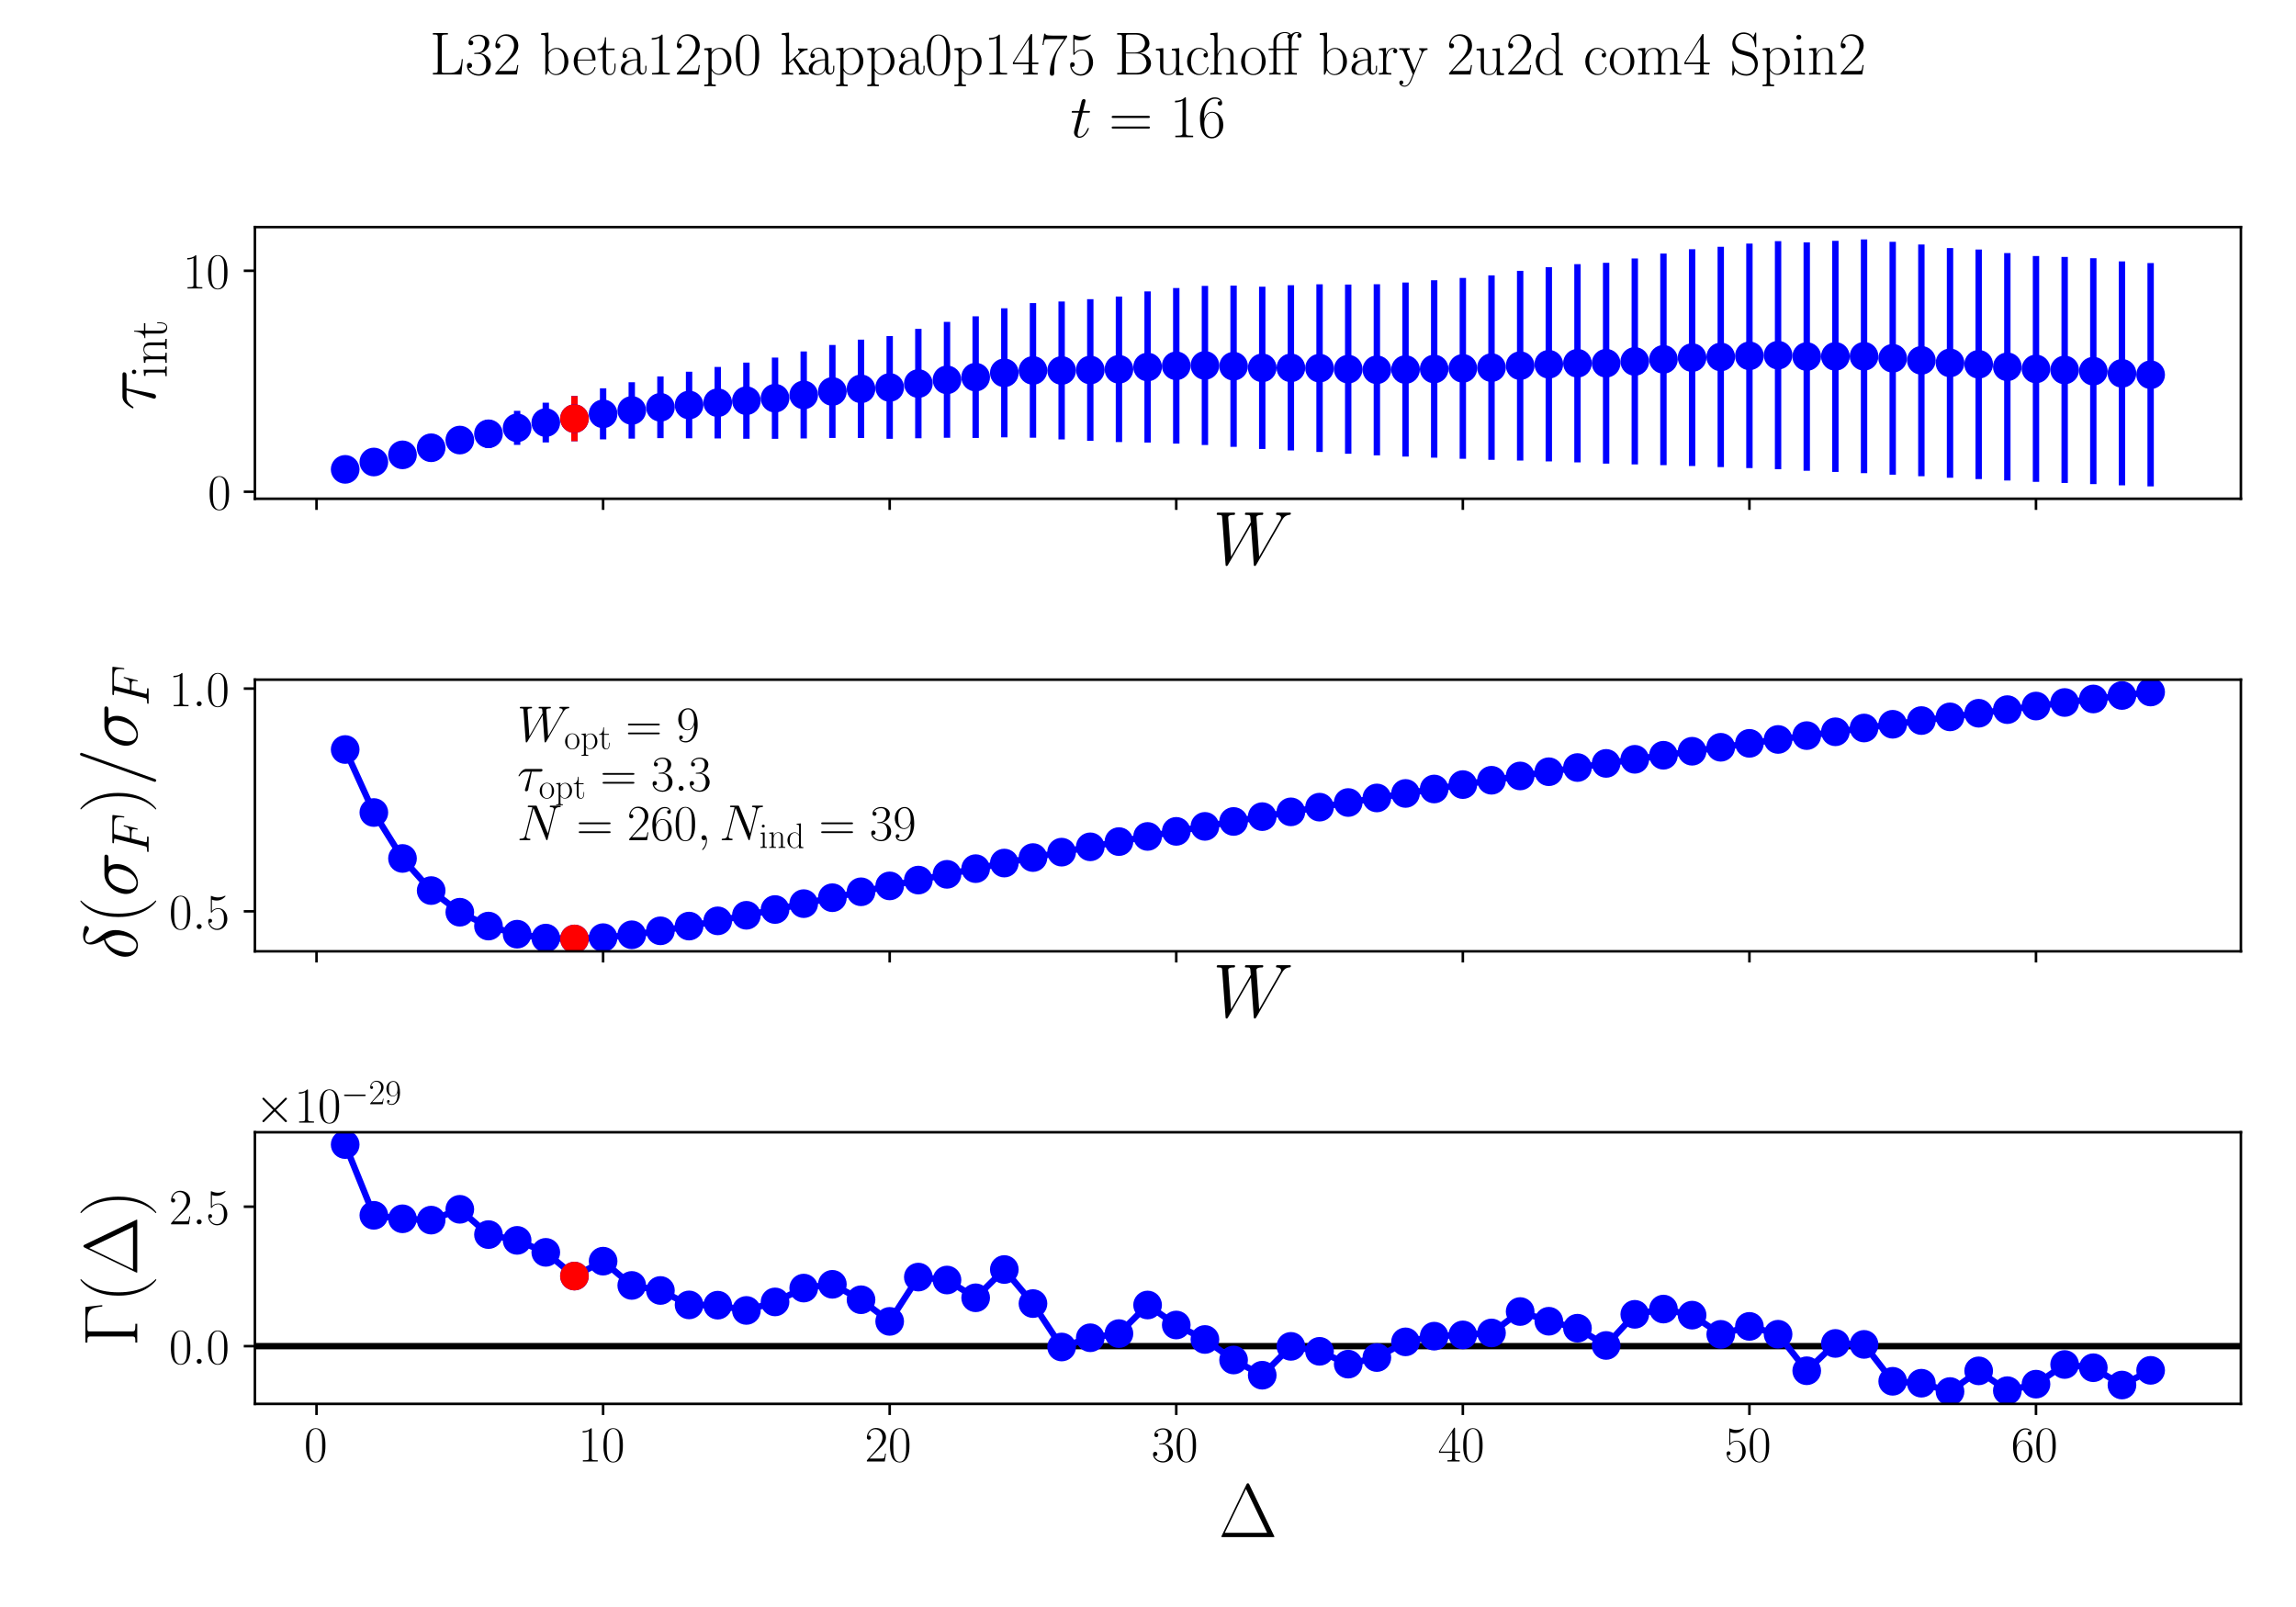 <?xml version="1.0" encoding="utf-8" standalone="no"?>
<!DOCTYPE svg PUBLIC "-//W3C//DTD SVG 1.1//EN"
  "http://www.w3.org/Graphics/SVG/1.1/DTD/svg11.dtd">
<!-- Created with matplotlib (https://matplotlib.org/) -->
<svg height="504pt" version="1.1" viewBox="0 0 720 504" width="720pt" xmlns="http://www.w3.org/2000/svg" xmlns:xlink="http://www.w3.org/1999/xlink">
 <defs>
  <style type="text/css">*{stroke-linecap:butt;stroke-linejoin:round;}</style>
 </defs>
 <g id="figure_1">
  <g id="patch_1">
   <path d="M 0 504 
L 720 504 
L 720 0 
L 0 0 
z
" style="fill:#ffffff;"/>
  </g>
  <g id="axes_1">
   <g id="patch_2">
    <path d="M 79.938 156.422 
L 702.72 156.422 
L 702.72 71.225 
L 79.938 71.225 
z
" style="fill:#ffffff;"/>
   </g>
   <g id="matplotlib.axis_1">
    <g id="xtick_1">
     <g id="line2d_1">
      <defs>
       <path d="M 0 0 
L 0 3.5 
" id="mc7cf6b7c10" style="stroke:#000000;stroke-width:0.8;"/>
      </defs>
      <g>
       <use style="stroke:#000000;stroke-width:0.8;" x="99.259" xlink:href="#mc7cf6b7c10" y="156.422"/>
      </g>
     </g>
    </g>
    <g id="xtick_2">
     <g id="line2d_2">
      <g>
       <use style="stroke:#000000;stroke-width:0.8;" x="189.127" xlink:href="#mc7cf6b7c10" y="156.422"/>
      </g>
     </g>
    </g>
    <g id="xtick_3">
     <g id="line2d_3">
      <g>
       <use style="stroke:#000000;stroke-width:0.8;" x="278.994" xlink:href="#mc7cf6b7c10" y="156.422"/>
      </g>
     </g>
    </g>
    <g id="xtick_4">
     <g id="line2d_4">
      <g>
       <use style="stroke:#000000;stroke-width:0.8;" x="368.862" xlink:href="#mc7cf6b7c10" y="156.422"/>
      </g>
     </g>
    </g>
    <g id="xtick_5">
     <g id="line2d_5">
      <g>
       <use style="stroke:#000000;stroke-width:0.8;" x="458.73" xlink:href="#mc7cf6b7c10" y="156.422"/>
      </g>
     </g>
    </g>
    <g id="xtick_6">
     <g id="line2d_6">
      <g>
       <use style="stroke:#000000;stroke-width:0.8;" x="548.597" xlink:href="#mc7cf6b7c10" y="156.422"/>
      </g>
     </g>
    </g>
    <g id="xtick_7">
     <g id="line2d_7">
      <g>
       <use style="stroke:#000000;stroke-width:0.8;" x="638.465" xlink:href="#mc7cf6b7c10" y="156.422"/>
      </g>
     </g>
    </g>
    <g id="text_1">
     <!-- $W$ -->
     <g transform="translate(380.277 177.027)scale(0.24 -0.24)">
      <defs>
       <path d="M 90.297 56.969 
C 92.594 60.844 94.797 64.516 100.797 65.125 
C 101.703 65.219 102.594 65.312 102.594 66.906 
C 102.594 68 101.703 68 101.406 68 
C 101.203 68 100.5 68 93.906 68 
C 90.906 68 87.797 68 84.906 68 
C 84.297 68 83.094 68 83.094 66.031 
C 83.094 65.094 83.906 65 84.5 65 
C 86.5 65 89.703 64.406 89.703 61.328 
C 89.703 60.031 89.297 59.328 88.297 57.656 
L 61 10.125 
L 57.406 61.922 
C 57.406 63.109 58.5 65 64.094 65 
C 65.406 65 66.406 65 66.406 66.969 
C 66.406 68 65.406 68 64.906 68 
C 61.406 68 57.703 68 54.094 68 
L 48.906 68 
C 47.406 68 45.594 68 44.094 68 
C 43.5 68 42.297 68 42.297 66.031 
C 42.297 65 43 65 44.703 65 
C 49.297 65 49.297 64.891 49.703 58.938 
L 50 55.359 
L 24.094 10.125 
L 20.406 61.422 
C 20.406 62.531 20.406 65 27.203 65 
C 28.297 65 29.406 65 29.406 66.859 
C 29.406 68 28.5 68 27.906 68 
C 24.406 68 20.703 68 17.094 68 
L 11.906 68 
C 10.406 68 8.594 68 7.094 68 
C 6.5 68 5.297 68 5.297 66.031 
C 5.297 65 6.094 65 7.5 65 
C 12.203 65 12.297 64.391 12.5 61.219 
L 16.906 0.281 
C 17 -1.406 17.094 -2 18.297 -2 
C 19.297 -2 19.5 -1.609 20.406 -0.109 
L 50.203 51.672 
L 53.906 0.281 
C 54 -1.406 54.094 -2 55.297 -2 
C 56.297 -2 56.594 -1.5 57.406 -0.109 
z
" id="CMMI12-87"/>
      </defs>
      <use transform="scale(0.996)" xlink:href="#CMMI12-87"/>
     </g>
    </g>
   </g>
   <g id="matplotlib.axis_2">
    <g id="ytick_1">
     <g id="line2d_8">
      <defs>
       <path d="M 0 0 
L -3.5 0 
" id="m9a606fb9e1" style="stroke:#000000;stroke-width:0.8;"/>
      </defs>
      <g>
       <use style="stroke:#000000;stroke-width:0.8;" x="79.938" xlink:href="#m9a606fb9e1" y="154.224"/>
      </g>
     </g>
     <g id="text_2">
      <!-- $\mathdefault{0}$ -->
      <g transform="translate(65.134 159.759)scale(0.16 -0.16)">
       <defs>
        <path d="M 42 31.641 
C 42 37.75 41.906 48.125 37.703 56.109 
C 34 63.109 28.094 65.594 22.906 65.594 
C 18.094 65.594 12 63.406 8.203 56.203 
C 4.203 48.719 3.797 39.438 3.797 31.641 
C 3.797 25.953 3.906 17.281 7 9.672 
C 11.297 -0.609 19 -2 22.906 -2 
C 27.5 -2 34.5 -0.109 38.594 9.375 
C 41.594 16.281 42 24.359 42 31.641 
z
M 22.906 -0.406 
C 16.5 -0.406 12.703 5.078 11.297 12.688 
C 10.203 18.562 10.203 27.156 10.203 32.75 
C 10.203 40.438 10.203 46.828 11.5 52.922 
C 13.406 61.391 19 64 22.906 64 
C 27 64 32.297 61.297 34.203 53.125 
C 35.5 47.438 35.594 40.734 35.594 32.75 
C 35.594 26.25 35.594 18.266 34.406 12.375 
C 32.297 1.484 26.406 -0.406 22.906 -0.406 
z
" id="CMR17-48"/>
       </defs>
       <use transform="scale(0.996)" xlink:href="#CMR17-48"/>
      </g>
     </g>
    </g>
    <g id="ytick_2">
     <g id="line2d_9">
      <g>
       <use style="stroke:#000000;stroke-width:0.8;" x="79.938" xlink:href="#m9a606fb9e1" y="84.926"/>
      </g>
     </g>
     <g id="text_3">
      <!-- $\mathdefault{10}$ -->
      <g transform="translate(57.33 90.461)scale(0.16 -0.16)">
       <defs>
        <path d="M 26.594 63.406 
C 26.594 65.5 26.5 65.5 25.094 65.5 
C 21.203 61.188 15.297 59.797 9.703 59.797 
C 9.406 59.797 8.906 59.797 8.797 59.5 
C 8.703 59.297 8.703 59.094 8.703 57 
C 11.797 57 17 57.594 21 59.984 
L 21 7.203 
C 21 3.688 20.797 2.5 12.203 2.5 
L 9.203 2.5 
L 9.203 0 
C 14 0 19 0 23.797 0 
C 28.594 0 33.594 0 38.406 0 
L 38.406 2.5 
L 35.406 2.5 
C 26.797 2.5 26.594 3.594 26.594 7.156 
z
" id="CMR17-49"/>
       </defs>
       <use transform="scale(0.996)" xlink:href="#CMR17-49"/>
       <use transform="translate(45.69 0)scale(0.996)" xlink:href="#CMR17-48"/>
      </g>
     </g>
    </g>
    <g id="text_4">
     <!-- $\tau_{\mathrm{int}}$ -->
     <g transform="translate(48.679 128.695)rotate(-90)scale(0.24 -0.24)">
      <defs>
       <path d="M 28.703 37.625 
L 45.297 37.625 
C 46.594 37.625 49.906 37.625 49.906 40.812 
C 49.906 43 48 43 46.203 43 
L 18.703 43 
C 16.406 43 13 43 8.406 38.125 
C 5.797 35.234 2.594 29.953 2.594 29.359 
C 2.594 28.766 3.094 28.562 3.703 28.562 
C 4.406 28.562 4.5 28.859 5 29.453 
C 10.203 37.625 15.406 37.625 17.906 37.625 
L 26.203 37.625 
L 15.797 3.484 
C 15.297 1.984 15.297 1.781 15.297 1.484 
C 15.297 0.391 16 -1 18 -1 
C 21.094 -1 21.594 1.688 21.906 3.172 
z
" id="CMMI12-28"/>
       <path d="M 15.5 61.078 
C 15.5 63.266 13.703 65.156 11.406 65.156 
C 9.203 65.156 7.297 63.375 7.297 61.078 
C 7.297 58.891 9.094 57 11.406 57 
C 13.594 57 15.5 58.797 15.5 61.078 
z
M 3.797 42.281 
L 3.797 39.703 
C 9.406 39.703 10.203 39.094 10.203 34.328 
L 10.203 6.672 
C 10.203 2.875 9.797 2.391 3.406 2.391 
L 3.406 -0.203 
C 5.797 0 10.094 0 12.594 0 
C 15 0 19.094 0 21.406 -0.203 
L 21.406 2.391 
C 15.5 2.391 15.297 2.984 15.297 6.562 
L 15.297 43.375 
z
" id="CMR17-105"/>
       <path d="M 41.5 30.203 
C 41.5 35.297 40.5 43.594 28.703 43.594 
C 20.797 43.594 16.703 37.5 15.203 33.5 
L 15.094 33.5 
L 15.094 43.594 
L 3.297 42.5 
L 3.297 39.906 
C 9.203 39.906 10.094 39.297 10.094 34.5 
L 10.094 6.688 
C 10.094 2.875 9.703 2.391 3.297 2.391 
L 3.297 -0.203 
C 5.703 0 10.094 0 12.703 0 
C 15.297 0 19.797 0 22.203 -0.203 
L 22.203 2.391 
C 15.797 2.391 15.406 2.781 15.406 6.688 
L 15.406 25.906 
C 15.406 35.109 21 42 28 42 
C 35.406 42 36.203 35.406 36.203 30.594 
L 36.203 6.688 
C 36.203 2.875 35.797 2.391 29.406 2.391 
L 29.406 -0.203 
C 31.797 0 36.203 0 38.797 0 
C 41.406 0 45.906 0 48.297 -0.203 
L 48.297 2.391 
C 41.906 2.391 41.5 2.781 41.5 6.688 
z
" id="CMR17-110"/>
       <path d="M 15.094 40 
L 29.094 40 
L 29.094 42.578 
L 15.094 42.578 
L 15.094 61 
L 13.297 61 
C 13.094 50.703 9.594 41.688 1.094 41.688 
L 1.094 40 
L 9.797 40 
L 9.797 12.047 
C 9.797 10.156 9.797 -1 21.406 -1 
C 27.297 -1 30.703 4.781 30.703 12.141 
L 30.703 17.812 
L 28.906 17.812 
L 28.906 12.234 
C 28.906 5.375 26.203 0.797 22 0.797 
C 19.094 0.797 15.094 2.781 15.094 11.844 
z
" id="CMR17-116"/>
      </defs>
      <use transform="scale(0.996)" xlink:href="#CMMI12-28"/>
      <use transform="translate(42.364 -14.944)scale(0.697)" xlink:href="#CMR17-105"/>
      <use transform="translate(59.773 -14.944)scale(0.697)" xlink:href="#CMR17-110"/>
      <use transform="translate(93.578 -14.944)scale(0.697)" xlink:href="#CMR17-116"/>
     </g>
    </g>
   </g>
   <g id="LineCollection_1">
    <path clip-path="url(#pe7dc453b7f)" d="M 108.246 147.812 
L 108.246 146.597 
" style="fill:none;stroke:#0000ff;stroke-width:2;"/>
    <path clip-path="url(#pe7dc453b7f)" d="M 117.233 146.141 
L 117.233 143.655 
" style="fill:none;stroke:#0000ff;stroke-width:2;"/>
    <path clip-path="url(#pe7dc453b7f)" d="M 126.22 144.594 
L 126.22 140.711 
" style="fill:none;stroke:#0000ff;stroke-width:2;"/>
    <path clip-path="url(#pe7dc453b7f)" d="M 135.206 143.14 
L 135.206 137.72 
" style="fill:none;stroke:#0000ff;stroke-width:2;"/>
    <path clip-path="url(#pe7dc453b7f)" d="M 144.193 141.591 
L 144.193 134.443 
" style="fill:none;stroke:#0000ff;stroke-width:2;"/>
    <path clip-path="url(#pe7dc453b7f)" d="M 153.18 140.489 
L 153.18 131.611 
" style="fill:none;stroke:#0000ff;stroke-width:2;"/>
    <path clip-path="url(#pe7dc453b7f)" d="M 162.167 139.52 
L 162.167 128.849 
" style="fill:none;stroke:#0000ff;stroke-width:2;"/>
    <path clip-path="url(#pe7dc453b7f)" d="M 171.153 138.766 
L 171.153 126.295 
" style="fill:none;stroke:#0000ff;stroke-width:2;"/>
    <path clip-path="url(#pe7dc453b7f)" d="M 180.14 138.371 
L 180.14 124.218 
" style="fill:none;stroke:#0000ff;stroke-width:2;"/>
    <path clip-path="url(#pe7dc453b7f)" d="M 189.127 137.798 
L 189.127 121.794 
" style="fill:none;stroke:#0000ff;stroke-width:2;"/>
    <path clip-path="url(#pe7dc453b7f)" d="M 198.114 137.57 
L 198.114 119.881 
" style="fill:none;stroke:#0000ff;stroke-width:2;"/>
    <path clip-path="url(#pe7dc453b7f)" d="M 207.1 137.42 
L 207.1 118.068 
" style="fill:none;stroke:#0000ff;stroke-width:2;"/>
    <path clip-path="url(#pe7dc453b7f)" d="M 216.087 137.459 
L 216.087 116.575 
" style="fill:none;stroke:#0000ff;stroke-width:2;"/>
    <path clip-path="url(#pe7dc453b7f)" d="M 225.074 137.504 
L 225.074 115.085 
" style="fill:none;stroke:#0000ff;stroke-width:2;"/>
    <path clip-path="url(#pe7dc453b7f)" d="M 234.061 137.614 
L 234.061 113.715 
" style="fill:none;stroke:#0000ff;stroke-width:2;"/>
    <path clip-path="url(#pe7dc453b7f)" d="M 243.047 137.63 
L 243.047 112.14 
" style="fill:none;stroke:#0000ff;stroke-width:2;"/>
    <path clip-path="url(#pe7dc453b7f)" d="M 252.034 137.502 
L 252.034 110.22 
" style="fill:none;stroke:#0000ff;stroke-width:2;"/>
    <path clip-path="url(#pe7dc453b7f)" d="M 261.021 137.348 
L 261.021 108.193 
" style="fill:none;stroke:#0000ff;stroke-width:2;"/>
    <path clip-path="url(#pe7dc453b7f)" d="M 270.008 137.374 
L 270.008 106.531 
" style="fill:none;stroke:#0000ff;stroke-width:2;"/>
    <path clip-path="url(#pe7dc453b7f)" d="M 278.994 137.632 
L 278.994 105.4 
" style="fill:none;stroke:#0000ff;stroke-width:2;"/>
    <path clip-path="url(#pe7dc453b7f)" d="M 287.981 137.445 
L 287.981 103.151 
" style="fill:none;stroke:#0000ff;stroke-width:2;"/>
    <path clip-path="url(#pe7dc453b7f)" d="M 296.968 137.307 
L 296.968 100.957 
" style="fill:none;stroke:#0000ff;stroke-width:2;"/>
    <path clip-path="url(#pe7dc453b7f)" d="M 305.955 137.358 
L 305.955 99.2 
" style="fill:none;stroke:#0000ff;stroke-width:2;"/>
    <path clip-path="url(#pe7dc453b7f)" d="M 314.942 137.155 
L 314.942 96.701 
" style="fill:none;stroke:#0000ff;stroke-width:2;"/>
    <path clip-path="url(#pe7dc453b7f)" d="M 323.928 137.287 
L 323.928 95.067 
" style="fill:none;stroke:#0000ff;stroke-width:2;"/>
    <path clip-path="url(#pe7dc453b7f)" d="M 332.915 137.816 
L 332.915 94.569 
" style="fill:none;stroke:#0000ff;stroke-width:2;"/>
    <path clip-path="url(#pe7dc453b7f)" d="M 341.902 138.252 
L 341.902 93.837 
" style="fill:none;stroke:#0000ff;stroke-width:2;"/>
    <path clip-path="url(#pe7dc453b7f)" d="M 350.889 138.645 
L 350.889 93.001 
" style="fill:none;stroke:#0000ff;stroke-width:2;"/>
    <path clip-path="url(#pe7dc453b7f)" d="M 359.875 138.8 
L 359.875 91.395 
" style="fill:none;stroke:#0000ff;stroke-width:2;"/>
    <path clip-path="url(#pe7dc453b7f)" d="M 368.862 139.123 
L 368.862 90.327 
" style="fill:none;stroke:#0000ff;stroke-width:2;"/>
    <path clip-path="url(#pe7dc453b7f)" d="M 377.849 139.558 
L 377.849 89.656 
" style="fill:none;stroke:#0000ff;stroke-width:2;"/>
    <path clip-path="url(#pe7dc453b7f)" d="M 386.836 140.142 
L 386.836 89.561 
" style="fill:none;stroke:#0000ff;stroke-width:2;"/>
    <path clip-path="url(#pe7dc453b7f)" d="M 395.822 140.82 
L 395.822 89.908 
" style="fill:none;stroke:#0000ff;stroke-width:2;"/>
    <path clip-path="url(#pe7dc453b7f)" d="M 404.809 141.274 
L 404.809 89.462 
" style="fill:none;stroke:#0000ff;stroke-width:2;"/>
    <path clip-path="url(#pe7dc453b7f)" d="M 413.796 141.753 
L 413.796 89.165 
" style="fill:none;stroke:#0000ff;stroke-width:2;"/>
    <path clip-path="url(#pe7dc453b7f)" d="M 422.783 142.308 
L 422.783 89.245 
" style="fill:none;stroke:#0000ff;stroke-width:2;"/>
    <path clip-path="url(#pe7dc453b7f)" d="M 431.769 142.805 
L 431.769 89.15 
" style="fill:none;stroke:#0000ff;stroke-width:2;"/>
    <path clip-path="url(#pe7dc453b7f)" d="M 440.756 143.195 
L 440.756 88.608 
" style="fill:none;stroke:#0000ff;stroke-width:2;"/>
    <path clip-path="url(#pe7dc453b7f)" d="M 449.743 143.547 
L 449.743 87.905 
" style="fill:none;stroke:#0000ff;stroke-width:2;"/>
    <path clip-path="url(#pe7dc453b7f)" d="M 458.73 143.889 
L 458.73 87.166 
" style="fill:none;stroke:#0000ff;stroke-width:2;"/>
    <path clip-path="url(#pe7dc453b7f)" d="M 467.716 144.219 
L 467.716 86.371 
" style="fill:none;stroke:#0000ff;stroke-width:2;"/>
    <path clip-path="url(#pe7dc453b7f)" d="M 476.703 144.433 
L 476.703 84.936 
" style="fill:none;stroke:#0000ff;stroke-width:2;"/>
    <path clip-path="url(#pe7dc453b7f)" d="M 485.69 144.705 
L 485.69 83.786 
" style="fill:none;stroke:#0000ff;stroke-width:2;"/>
    <path clip-path="url(#pe7dc453b7f)" d="M 494.677 145.015 
L 494.677 82.842 
" style="fill:none;stroke:#0000ff;stroke-width:2;"/>
    <path clip-path="url(#pe7dc453b7f)" d="M 503.663 145.411 
L 503.663 82.422 
" style="fill:none;stroke:#0000ff;stroke-width:2;"/>
    <path clip-path="url(#pe7dc453b7f)" d="M 512.65 145.656 
L 512.65 81.055 
" style="fill:none;stroke:#0000ff;stroke-width:2;"/>
    <path clip-path="url(#pe7dc453b7f)" d="M 521.637 145.883 
L 521.637 79.52 
" style="fill:none;stroke:#0000ff;stroke-width:2;"/>
    <path clip-path="url(#pe7dc453b7f)" d="M 530.624 146.144 
L 530.624 78.166 
" style="fill:none;stroke:#0000ff;stroke-width:2;"/>
    <path clip-path="url(#pe7dc453b7f)" d="M 539.61 146.492 
L 539.61 77.401 
" style="fill:none;stroke:#0000ff;stroke-width:2;"/>
    <path clip-path="url(#pe7dc453b7f)" d="M 548.597 146.808 
L 548.597 76.389 
" style="fill:none;stroke:#0000ff;stroke-width:2;"/>
    <path clip-path="url(#pe7dc453b7f)" d="M 557.584 147.156 
L 557.584 75.62 
" style="fill:none;stroke:#0000ff;stroke-width:2;"/>
    <path clip-path="url(#pe7dc453b7f)" d="M 566.571 147.64 
L 566.571 76.004 
" style="fill:none;stroke:#0000ff;stroke-width:2;"/>
    <path clip-path="url(#pe7dc453b7f)" d="M 575.557 148.014 
L 575.557 75.534 
" style="fill:none;stroke:#0000ff;stroke-width:2;"/>
    <path clip-path="url(#pe7dc453b7f)" d="M 584.544 148.389 
L 584.544 75.098 
" style="fill:none;stroke:#0000ff;stroke-width:2;"/>
    <path clip-path="url(#pe7dc453b7f)" d="M 593.531 148.879 
L 593.531 75.847 
" style="fill:none;stroke:#0000ff;stroke-width:2;"/>
    <path clip-path="url(#pe7dc453b7f)" d="M 602.518 149.357 
L 602.518 76.675 
" style="fill:none;stroke:#0000ff;stroke-width:2;"/>
    <path clip-path="url(#pe7dc453b7f)" d="M 611.504 149.843 
L 611.504 77.79 
" style="fill:none;stroke:#0000ff;stroke-width:2;"/>
    <path clip-path="url(#pe7dc453b7f)" d="M 620.491 150.255 
L 620.491 78.25 
" style="fill:none;stroke:#0000ff;stroke-width:2;"/>
    <path clip-path="url(#pe7dc453b7f)" d="M 629.478 150.704 
L 629.478 79.372 
" style="fill:none;stroke:#0000ff;stroke-width:2;"/>
    <path clip-path="url(#pe7dc453b7f)" d="M 638.465 151.119 
L 638.465 80.297 
" style="fill:none;stroke:#0000ff;stroke-width:2;"/>
    <path clip-path="url(#pe7dc453b7f)" d="M 647.451 151.478 
L 647.451 80.585 
" style="fill:none;stroke:#0000ff;stroke-width:2;"/>
    <path clip-path="url(#pe7dc453b7f)" d="M 656.438 151.834 
L 656.438 80.989 
" style="fill:none;stroke:#0000ff;stroke-width:2;"/>
    <path clip-path="url(#pe7dc453b7f)" d="M 665.425 152.211 
L 665.425 81.984 
" style="fill:none;stroke:#0000ff;stroke-width:2;"/>
    <path clip-path="url(#pe7dc453b7f)" d="M 674.412 152.55 
L 674.412 82.499 
" style="fill:none;stroke:#0000ff;stroke-width:2;"/>
   </g>
   <g id="LineCollection_2">
    <path clip-path="url(#pe7dc453b7f)" d="M 180.14 138.371 
L 180.14 124.218 
" style="fill:none;stroke:#ff0000;stroke-width:2;"/>
   </g>
   <g id="line2d_10">
    <defs>
     <path d="M 0 4 
C 1.061 4 2.078 3.579 2.828 2.828 
C 3.579 2.078 4 1.061 4 0 
C 4 -1.061 3.579 -2.078 2.828 -2.828 
C 2.078 -3.579 1.061 -4 0 -4 
C -1.061 -4 -2.078 -3.579 -2.828 -2.828 
C -3.579 -2.078 -4 -1.061 -4 0 
C -4 1.061 -3.579 2.078 -2.828 2.828 
C -2.078 3.579 -1.061 4 0 4 
z
" id="m34bb94459d" style="stroke:#0000ff;"/>
    </defs>
    <g clip-path="url(#pe7dc453b7f)">
     <use style="fill:#0000ff;stroke:#0000ff;" x="108.246" xlink:href="#m34bb94459d" y="147.205"/>
     <use style="fill:#0000ff;stroke:#0000ff;" x="117.233" xlink:href="#m34bb94459d" y="144.898"/>
     <use style="fill:#0000ff;stroke:#0000ff;" x="126.22" xlink:href="#m34bb94459d" y="142.652"/>
     <use style="fill:#0000ff;stroke:#0000ff;" x="135.206" xlink:href="#m34bb94459d" y="140.43"/>
     <use style="fill:#0000ff;stroke:#0000ff;" x="144.193" xlink:href="#m34bb94459d" y="138.017"/>
     <use style="fill:#0000ff;stroke:#0000ff;" x="153.18" xlink:href="#m34bb94459d" y="136.05"/>
     <use style="fill:#0000ff;stroke:#0000ff;" x="162.167" xlink:href="#m34bb94459d" y="134.185"/>
     <use style="fill:#0000ff;stroke:#0000ff;" x="171.153" xlink:href="#m34bb94459d" y="132.531"/>
     <use style="fill:#0000ff;stroke:#0000ff;" x="180.14" xlink:href="#m34bb94459d" y="131.295"/>
     <use style="fill:#0000ff;stroke:#0000ff;" x="189.127" xlink:href="#m34bb94459d" y="129.796"/>
     <use style="fill:#0000ff;stroke:#0000ff;" x="198.114" xlink:href="#m34bb94459d" y="128.726"/>
     <use style="fill:#0000ff;stroke:#0000ff;" x="207.1" xlink:href="#m34bb94459d" y="127.744"/>
     <use style="fill:#0000ff;stroke:#0000ff;" x="216.087" xlink:href="#m34bb94459d" y="127.017"/>
     <use style="fill:#0000ff;stroke:#0000ff;" x="225.074" xlink:href="#m34bb94459d" y="126.294"/>
     <use style="fill:#0000ff;stroke:#0000ff;" x="234.061" xlink:href="#m34bb94459d" y="125.665"/>
     <use style="fill:#0000ff;stroke:#0000ff;" x="243.047" xlink:href="#m34bb94459d" y="124.885"/>
     <use style="fill:#0000ff;stroke:#0000ff;" x="252.034" xlink:href="#m34bb94459d" y="123.861"/>
     <use style="fill:#0000ff;stroke:#0000ff;" x="261.021" xlink:href="#m34bb94459d" y="122.77"/>
     <use style="fill:#0000ff;stroke:#0000ff;" x="270.008" xlink:href="#m34bb94459d" y="121.952"/>
     <use style="fill:#0000ff;stroke:#0000ff;" x="278.994" xlink:href="#m34bb94459d" y="121.516"/>
     <use style="fill:#0000ff;stroke:#0000ff;" x="287.981" xlink:href="#m34bb94459d" y="120.298"/>
     <use style="fill:#0000ff;stroke:#0000ff;" x="296.968" xlink:href="#m34bb94459d" y="119.132"/>
     <use style="fill:#0000ff;stroke:#0000ff;" x="305.955" xlink:href="#m34bb94459d" y="118.279"/>
     <use style="fill:#0000ff;stroke:#0000ff;" x="314.942" xlink:href="#m34bb94459d" y="116.928"/>
     <use style="fill:#0000ff;stroke:#0000ff;" x="323.928" xlink:href="#m34bb94459d" y="116.177"/>
     <use style="fill:#0000ff;stroke:#0000ff;" x="332.915" xlink:href="#m34bb94459d" y="116.192"/>
     <use style="fill:#0000ff;stroke:#0000ff;" x="341.902" xlink:href="#m34bb94459d" y="116.044"/>
     <use style="fill:#0000ff;stroke:#0000ff;" x="350.889" xlink:href="#m34bb94459d" y="115.823"/>
     <use style="fill:#0000ff;stroke:#0000ff;" x="359.875" xlink:href="#m34bb94459d" y="115.098"/>
     <use style="fill:#0000ff;stroke:#0000ff;" x="368.862" xlink:href="#m34bb94459d" y="114.725"/>
     <use style="fill:#0000ff;stroke:#0000ff;" x="377.849" xlink:href="#m34bb94459d" y="114.607"/>
     <use style="fill:#0000ff;stroke:#0000ff;" x="386.836" xlink:href="#m34bb94459d" y="114.851"/>
     <use style="fill:#0000ff;stroke:#0000ff;" x="395.822" xlink:href="#m34bb94459d" y="115.364"/>
     <use style="fill:#0000ff;stroke:#0000ff;" x="404.809" xlink:href="#m34bb94459d" y="115.368"/>
     <use style="fill:#0000ff;stroke:#0000ff;" x="413.796" xlink:href="#m34bb94459d" y="115.459"/>
     <use style="fill:#0000ff;stroke:#0000ff;" x="422.783" xlink:href="#m34bb94459d" y="115.776"/>
     <use style="fill:#0000ff;stroke:#0000ff;" x="431.769" xlink:href="#m34bb94459d" y="115.977"/>
     <use style="fill:#0000ff;stroke:#0000ff;" x="440.756" xlink:href="#m34bb94459d" y="115.902"/>
     <use style="fill:#0000ff;stroke:#0000ff;" x="449.743" xlink:href="#m34bb94459d" y="115.726"/>
     <use style="fill:#0000ff;stroke:#0000ff;" x="458.73" xlink:href="#m34bb94459d" y="115.527"/>
     <use style="fill:#0000ff;stroke:#0000ff;" x="467.716" xlink:href="#m34bb94459d" y="115.295"/>
     <use style="fill:#0000ff;stroke:#0000ff;" x="476.703" xlink:href="#m34bb94459d" y="114.684"/>
     <use style="fill:#0000ff;stroke:#0000ff;" x="485.69" xlink:href="#m34bb94459d" y="114.245"/>
     <use style="fill:#0000ff;stroke:#0000ff;" x="494.677" xlink:href="#m34bb94459d" y="113.929"/>
     <use style="fill:#0000ff;stroke:#0000ff;" x="503.663" xlink:href="#m34bb94459d" y="113.917"/>
     <use style="fill:#0000ff;stroke:#0000ff;" x="512.65" xlink:href="#m34bb94459d" y="113.355"/>
     <use style="fill:#0000ff;stroke:#0000ff;" x="521.637" xlink:href="#m34bb94459d" y="112.702"/>
     <use style="fill:#0000ff;stroke:#0000ff;" x="530.624" xlink:href="#m34bb94459d" y="112.155"/>
     <use style="fill:#0000ff;stroke:#0000ff;" x="539.61" xlink:href="#m34bb94459d" y="111.947"/>
     <use style="fill:#0000ff;stroke:#0000ff;" x="548.597" xlink:href="#m34bb94459d" y="111.598"/>
     <use style="fill:#0000ff;stroke:#0000ff;" x="557.584" xlink:href="#m34bb94459d" y="111.388"/>
     <use style="fill:#0000ff;stroke:#0000ff;" x="566.571" xlink:href="#m34bb94459d" y="111.822"/>
     <use style="fill:#0000ff;stroke:#0000ff;" x="575.557" xlink:href="#m34bb94459d" y="111.774"/>
     <use style="fill:#0000ff;stroke:#0000ff;" x="584.544" xlink:href="#m34bb94459d" y="111.743"/>
     <use style="fill:#0000ff;stroke:#0000ff;" x="593.531" xlink:href="#m34bb94459d" y="112.363"/>
     <use style="fill:#0000ff;stroke:#0000ff;" x="602.518" xlink:href="#m34bb94459d" y="113.016"/>
     <use style="fill:#0000ff;stroke:#0000ff;" x="611.504" xlink:href="#m34bb94459d" y="113.817"/>
     <use style="fill:#0000ff;stroke:#0000ff;" x="620.491" xlink:href="#m34bb94459d" y="114.253"/>
     <use style="fill:#0000ff;stroke:#0000ff;" x="629.478" xlink:href="#m34bb94459d" y="115.038"/>
     <use style="fill:#0000ff;stroke:#0000ff;" x="638.465" xlink:href="#m34bb94459d" y="115.708"/>
     <use style="fill:#0000ff;stroke:#0000ff;" x="647.451" xlink:href="#m34bb94459d" y="116.031"/>
     <use style="fill:#0000ff;stroke:#0000ff;" x="656.438" xlink:href="#m34bb94459d" y="116.412"/>
     <use style="fill:#0000ff;stroke:#0000ff;" x="665.425" xlink:href="#m34bb94459d" y="117.097"/>
     <use style="fill:#0000ff;stroke:#0000ff;" x="674.412" xlink:href="#m34bb94459d" y="117.524"/>
    </g>
   </g>
   <g id="line2d_11">
    <defs>
     <path d="M 0 4 
C 1.061 4 2.078 3.579 2.828 2.828 
C 3.579 2.078 4 1.061 4 0 
C 4 -1.061 3.579 -2.078 2.828 -2.828 
C 2.078 -3.579 1.061 -4 0 -4 
C -1.061 -4 -2.078 -3.579 -2.828 -2.828 
C -3.579 -2.078 -4 -1.061 -4 0 
C -4 1.061 -3.579 2.078 -2.828 2.828 
C -2.078 3.579 -1.061 4 0 4 
z
" id="m83292a5471" style="stroke:#ff0000;"/>
    </defs>
    <g clip-path="url(#pe7dc453b7f)">
     <use style="fill:#ff0000;stroke:#ff0000;" x="180.14" xlink:href="#m83292a5471" y="131.295"/>
    </g>
   </g>
   <g id="patch_3">
    <path d="M 79.938 156.422 
L 79.938 71.225 
" style="fill:none;stroke:#000000;stroke-linecap:square;stroke-linejoin:miter;stroke-width:0.8;"/>
   </g>
   <g id="patch_4">
    <path d="M 702.72 156.422 
L 702.72 71.225 
" style="fill:none;stroke:#000000;stroke-linecap:square;stroke-linejoin:miter;stroke-width:0.8;"/>
   </g>
   <g id="patch_5">
    <path d="M 79.938 156.422 
L 702.72 156.422 
" style="fill:none;stroke:#000000;stroke-linecap:square;stroke-linejoin:miter;stroke-width:0.8;"/>
   </g>
   <g id="patch_6">
    <path d="M 79.938 71.225 
L 702.72 71.225 
" style="fill:none;stroke:#000000;stroke-linecap:square;stroke-linejoin:miter;stroke-width:0.8;"/>
   </g>
  </g>
  <g id="axes_2">
   <g id="patch_7">
    <path d="M 79.938 298.359 
L 702.72 298.359 
L 702.72 213.162 
L 79.938 213.162 
z
" style="fill:#ffffff;"/>
   </g>
   <g id="matplotlib.axis_3">
    <g id="xtick_8">
     <g id="line2d_12">
      <g>
       <use style="stroke:#000000;stroke-width:0.8;" x="99.259" xlink:href="#mc7cf6b7c10" y="298.359"/>
      </g>
     </g>
    </g>
    <g id="xtick_9">
     <g id="line2d_13">
      <g>
       <use style="stroke:#000000;stroke-width:0.8;" x="189.127" xlink:href="#mc7cf6b7c10" y="298.359"/>
      </g>
     </g>
    </g>
    <g id="xtick_10">
     <g id="line2d_14">
      <g>
       <use style="stroke:#000000;stroke-width:0.8;" x="278.994" xlink:href="#mc7cf6b7c10" y="298.359"/>
      </g>
     </g>
    </g>
    <g id="xtick_11">
     <g id="line2d_15">
      <g>
       <use style="stroke:#000000;stroke-width:0.8;" x="368.862" xlink:href="#mc7cf6b7c10" y="298.359"/>
      </g>
     </g>
    </g>
    <g id="xtick_12">
     <g id="line2d_16">
      <g>
       <use style="stroke:#000000;stroke-width:0.8;" x="458.73" xlink:href="#mc7cf6b7c10" y="298.359"/>
      </g>
     </g>
    </g>
    <g id="xtick_13">
     <g id="line2d_17">
      <g>
       <use style="stroke:#000000;stroke-width:0.8;" x="548.597" xlink:href="#mc7cf6b7c10" y="298.359"/>
      </g>
     </g>
    </g>
    <g id="xtick_14">
     <g id="line2d_18">
      <g>
       <use style="stroke:#000000;stroke-width:0.8;" x="638.465" xlink:href="#mc7cf6b7c10" y="298.359"/>
      </g>
     </g>
    </g>
    <g id="text_5">
     <!-- $W$ -->
     <g transform="translate(380.277 318.963)scale(0.24 -0.24)">
      <use transform="scale(0.996)" xlink:href="#CMMI12-87"/>
     </g>
    </g>
   </g>
   <g id="matplotlib.axis_4">
    <g id="ytick_3">
     <g id="line2d_19">
      <g>
       <use style="stroke:#000000;stroke-width:0.8;" x="79.938" xlink:href="#m9a606fb9e1" y="285.82"/>
      </g>
     </g>
     <g id="text_6">
      <!-- $\mathdefault{0.5}$ -->
      <g transform="translate(52.994 291.355)scale(0.16 -0.16)">
       <defs>
        <path d="M 18.406 4.797 
C 18.406 7.688 16 9.672 13.594 9.672 
C 10.703 9.672 8.703 7.281 8.703 4.891 
C 8.703 2 11.094 0 13.5 0 
C 16.406 0 18.406 2.391 18.406 4.797 
z
" id="CMMI12-58"/>
        <path d="M 11.406 57.688 
C 12.406 57.281 16.5 56 20.703 56 
C 30 56 35.094 61.109 38 64.062 
C 38 64.953 38 65.5 37.406 65.5 
C 37.297 65.5 37.094 65.5 36.297 65.047 
C 32.797 63.406 28.703 62.078 23.703 62.078 
C 20.703 62.078 16.203 62.484 11.297 64.672 
C 10.203 65.172 10 65.172 9.906 65.172 
C 9.406 65.172 9.297 65.062 9.297 63.078 
L 9.297 34.422 
C 9.297 32.641 9.297 32.141 10.297 32.141 
C 10.797 32.141 11 32.344 11.5 33.031 
C 14.703 37.516 19.094 39.406 24.094 39.406 
C 27.594 39.406 35.094 37.219 35.094 20.141 
C 35.094 16.953 35.094 11.172 32.094 6.578 
C 29.594 2.484 25.703 0.391 21.406 0.391 
C 14.797 0.391 8.094 5 6.297 12.719 
C 6.703 12.609 7.5 12.422 7.906 12.422 
C 9.203 12.422 11.703 13.125 11.703 16.219 
C 11.703 18.906 9.797 20 7.906 20 
C 5.594 20 4.094 18.594 4.094 15.797 
C 4.094 7.094 11 -2 21.594 -2 
C 31.906 -2 41.703 6.875 41.703 19.75 
C 41.703 31.719 33.906 41 24.203 41 
C 19.094 41 14.797 39.109 11.406 35.531 
z
" id="CMR17-53"/>
       </defs>
       <use transform="scale(0.996)" xlink:href="#CMR17-48"/>
       <use transform="translate(45.69 0)scale(0.996)" xlink:href="#CMMI12-58"/>
       <use transform="translate(72.788 0)scale(0.996)" xlink:href="#CMR17-53"/>
      </g>
     </g>
    </g>
    <g id="ytick_4">
     <g id="line2d_20">
      <g>
       <use style="stroke:#000000;stroke-width:0.8;" x="79.938" xlink:href="#m9a606fb9e1" y="215.955"/>
      </g>
     </g>
     <g id="text_7">
      <!-- $\mathdefault{1.0}$ -->
      <g transform="translate(52.994 221.49)scale(0.16 -0.16)">
       <use transform="scale(0.996)" xlink:href="#CMR17-49"/>
       <use transform="translate(45.69 0)scale(0.996)" xlink:href="#CMMI12-58"/>
       <use transform="translate(72.788 0)scale(0.996)" xlink:href="#CMR17-48"/>
      </g>
     </g>
    </g>
    <g id="text_8">
     <!-- $\delta(\sigma_F)/\sigma_F$ -->
     <g transform="translate(43.017 301.017)rotate(-90)scale(0.24 -0.24)">
      <defs>
       <path d="M 26 43.672 
C 13.203 40.578 4 27.312 4 15.641 
C 4 4.984 11.203 -1 19.203 -1 
C 31 -1 39 15.156 39 28.406 
C 39 37.375 34.797 42.875 32.297 46.156 
C 28.594 50.844 22.594 58.531 22.594 63.312 
C 22.594 65.016 23.906 68 28.297 68 
C 31.406 68 33.297 66.906 36.297 65.203 
C 37.203 64.594 39.5 63.312 40.797 63.312 
C 42.906 63.312 44.406 65.391 44.406 66.984 
C 44.406 68.891 42.906 69.188 39.406 69.984 
C 34.703 70.984 33.297 70.984 31.594 70.984 
C 29.906 70.984 20.094 70.984 20.094 60.812 
C 20.094 55.922 22.594 50.25 26 43.672 
z
M 27.094 41.703 
C 30.906 33.828 32.406 30.844 32.406 24.375 
C 32.406 16.609 28.203 0.984 19.297 0.984 
C 15.406 0.984 9.797 3.578 9.797 12.828 
C 9.797 19.297 13.5 38.109 27.094 41.703 
z
" id="CMMI12-14"/>
       <path d="M 30.594 -24.391 
C 30.594 -24.297 30.594 -24.094 30.297 -23.797 
C 25.703 -19.125 13.406 -6.359 13.406 24.703 
C 13.406 55.766 25.5 68.422 30.406 73.391 
C 30.406 73.5 30.594 73.703 30.594 74 
C 30.594 74.297 30.297 74.5 29.906 74.5 
C 28.797 74.5 20.297 67.125 15.406 56.156 
C 10.406 45.109 9 34.359 9 24.812 
C 9 17.625 9.703 5.484 15.703 -7.359 
C 20.5 -17.734 28.703 -25 29.906 -25 
C 30.406 -25 30.594 -24.797 30.594 -24.391 
z
" id="CMR17-40"/>
       <path d="M 50.797 37.625 
C 52.094 37.625 55.406 37.625 55.406 40.812 
C 55.406 43 53.5 43 51.703 43 
L 29.594 43 
C 14.594 43 3.797 26.344 3.797 14.562 
C 3.797 6.094 9.297 -1 18.297 -1 
C 30.094 -1 43 11.672 43 26.641 
C 43 30.531 42.094 34.312 39.703 37.625 
z
M 18.406 1 
C 13.297 1 9.594 4.891 9.594 11.781 
C 9.594 17.766 13.203 37.625 27.906 37.625 
C 32.203 37.625 37 35.531 37 27.828 
C 37 24.344 35.406 15.953 31.906 10.188 
C 28.297 4.297 22.906 1 18.406 1 
z
" id="CMMI12-27"/>
       <path d="M 29.703 32.109 
L 39.297 32.109 
C 46.906 32.109 47.5 30.406 47.5 27.516 
C 47.5 26.219 47.297 24.828 46.797 22.625 
C 46.594 22.234 46.5 21.734 46.5 21.531 
C 46.5 20.828 46.906 20.438 47.594 20.438 
C 48.406 20.438 48.5 20.828 48.906 22.422 
L 54.703 45.859 
C 54.703 46.266 54.406 46.859 53.703 46.859 
C 52.797 46.859 52.703 46.469 52.297 44.734 
C 50.203 37.125 48.203 35 39.5 35 
L 30.406 35 
L 36.906 61.344 
C 37.797 64.906 38 64.906 42.094 64.906 
L 55.5 64.906 
C 68 64.906 69.797 61.219 69.797 54.125 
C 69.797 53.531 69.797 51.328 69.5 48.734 
C 69.406 48.344 69.203 47.047 69.203 46.641 
C 69.203 45.844 69.703 45.547 70.297 45.547 
C 71 45.547 71.406 45.953 71.594 47.734 
L 73.703 65.219 
C 73.703 65.547 73.906 66.609 73.906 66.828 
C 73.906 68 73 68 71.203 68 
L 23.797 68 
C 21.906 68 20.906 68 20.906 66.078 
C 20.906 64.906 21.594 64.906 23.297 64.906 
C 29.5 64.906 29.5 64.266 29.5 63.281 
C 29.5 62.781 29.406 62.375 29.094 61.281 
L 15.594 7.391 
C 14.703 3.891 14.5 2.891 7.5 2.891 
C 5.594 2.891 4.594 2.891 4.594 1.094 
C 4.594 0 5.5 0 6.094 0 
C 8 0 10 0 11.906 0 
L 24.906 0 
C 27.094 0 29.5 0 31.703 0 
C 32.594 0 33.797 0 33.797 1.797 
C 33.797 2.891 33.203 2.891 31 2.891 
C 23.094 2.891 22.906 3.578 22.906 5.062 
C 22.906 5.562 23.094 6.344 23.297 7.016 
z
" id="CMMI12-70"/>
       <path d="M 26.297 24.703 
C 26.297 31.875 25.594 44.016 19.594 56.859 
C 14.797 67.234 6.594 74.5 5.406 74.5 
C 5.094 74.5 4.703 74.391 4.703 73.891 
C 4.703 73.703 4.797 73.594 4.906 73.391 
C 9.703 68.406 21.906 55.75 21.906 24.75 
C 21.906 -6.359 9.797 -19.016 4.906 -24.016 
C 4.797 -24.203 4.703 -24.312 4.703 -24.5 
C 4.703 -25 5.094 -25 5.406 -25 
C 6.5 -25 15 -17.625 19.906 -6.656 
C 24.906 4.391 26.297 15.141 26.297 24.703 
z
" id="CMR17-41"/>
       <path d="M 42.906 71.281 
C 42.906 71.391 43.5 72.906 43.5 73.094 
C 43.5 74.297 42.5 75 41.703 75 
C 41.203 75 40.297 75 39.5 72.797 
L 6 -21.297 
C 6 -21.406 5.406 -22.891 5.406 -23.094 
C 5.406 -24.297 6.406 -25 7.203 -25 
C 7.797 -25 8.703 -24.891 9.406 -22.797 
z
" id="CMMI12-61"/>
      </defs>
      <use transform="scale(0.996)" xlink:href="#CMMI12-14"/>
      <use transform="translate(46.941 0)scale(0.996)" xlink:href="#CMR17-40"/>
      <use transform="translate(82.222 0)scale(0.996)" xlink:href="#CMMI12-27"/>
      <use transform="translate(137.668 -14.944)scale(0.697)" xlink:href="#CMMI12-70"/>
      <use transform="translate(191.853 0)scale(0.996)" xlink:href="#CMR17-41"/>
      <use transform="translate(227.134 0)scale(0.996)" xlink:href="#CMMI12-61"/>
      <use transform="translate(275.909 0)scale(0.996)" xlink:href="#CMMI12-27"/>
      <use transform="translate(331.354 -14.944)scale(0.697)" xlink:href="#CMMI12-70"/>
     </g>
    </g>
   </g>
   <g id="line2d_21">
    <path clip-path="url(#p187baf2512)" d="M 108.246 235.069 
L 117.233 254.83 
L 126.22 269.234 
L 135.206 279.309 
L 144.193 286.098 
L 153.18 290.441 
L 162.167 292.984 
L 171.153 294.212 
L 180.14 294.486 
L 189.127 294.075 
L 198.114 293.174 
L 207.1 291.93 
L 216.087 290.448 
L 225.074 288.806 
L 234.061 287.06 
L 243.047 285.25 
L 252.034 283.406 
L 261.021 281.548 
L 270.008 279.691 
L 278.994 277.846 
L 287.981 276.018 
L 296.968 274.213 
L 305.955 272.433 
L 314.942 270.68 
L 323.928 268.955 
L 332.915 267.258 
L 341.902 265.589 
L 350.889 263.947 
L 359.875 262.331 
L 368.862 260.741 
L 377.849 259.176 
L 386.836 257.635 
L 395.822 256.118 
L 404.809 254.622 
L 413.796 253.148 
L 422.783 251.694 
L 431.769 250.261 
L 440.756 248.846 
L 449.743 247.45 
L 458.73 246.071 
L 467.716 244.71 
L 476.703 243.365 
L 485.69 242.035 
L 494.677 240.722 
L 503.663 239.423 
L 512.65 238.138 
L 521.637 236.867 
L 530.624 235.61 
L 539.61 234.366 
L 548.597 233.134 
L 557.584 231.914 
L 566.571 230.707 
L 575.557 229.511 
L 584.544 228.326 
L 593.531 227.152 
L 602.518 225.989 
L 611.504 224.836 
L 620.491 223.693 
L 629.478 222.56 
L 638.465 221.437 
L 647.451 220.323 
L 656.438 219.218 
L 665.425 218.122 
L 674.412 217.034 
" style="fill:none;stroke:#0000ff;stroke-linecap:square;stroke-width:2;"/>
    <g clip-path="url(#p187baf2512)">
     <use style="fill:#0000ff;stroke:#0000ff;" x="108.246" xlink:href="#m34bb94459d" y="235.069"/>
     <use style="fill:#0000ff;stroke:#0000ff;" x="117.233" xlink:href="#m34bb94459d" y="254.83"/>
     <use style="fill:#0000ff;stroke:#0000ff;" x="126.22" xlink:href="#m34bb94459d" y="269.234"/>
     <use style="fill:#0000ff;stroke:#0000ff;" x="135.206" xlink:href="#m34bb94459d" y="279.309"/>
     <use style="fill:#0000ff;stroke:#0000ff;" x="144.193" xlink:href="#m34bb94459d" y="286.098"/>
     <use style="fill:#0000ff;stroke:#0000ff;" x="153.18" xlink:href="#m34bb94459d" y="290.441"/>
     <use style="fill:#0000ff;stroke:#0000ff;" x="162.167" xlink:href="#m34bb94459d" y="292.984"/>
     <use style="fill:#0000ff;stroke:#0000ff;" x="171.153" xlink:href="#m34bb94459d" y="294.212"/>
     <use style="fill:#0000ff;stroke:#0000ff;" x="180.14" xlink:href="#m34bb94459d" y="294.486"/>
     <use style="fill:#0000ff;stroke:#0000ff;" x="189.127" xlink:href="#m34bb94459d" y="294.075"/>
     <use style="fill:#0000ff;stroke:#0000ff;" x="198.114" xlink:href="#m34bb94459d" y="293.174"/>
     <use style="fill:#0000ff;stroke:#0000ff;" x="207.1" xlink:href="#m34bb94459d" y="291.93"/>
     <use style="fill:#0000ff;stroke:#0000ff;" x="216.087" xlink:href="#m34bb94459d" y="290.448"/>
     <use style="fill:#0000ff;stroke:#0000ff;" x="225.074" xlink:href="#m34bb94459d" y="288.806"/>
     <use style="fill:#0000ff;stroke:#0000ff;" x="234.061" xlink:href="#m34bb94459d" y="287.06"/>
     <use style="fill:#0000ff;stroke:#0000ff;" x="243.047" xlink:href="#m34bb94459d" y="285.25"/>
     <use style="fill:#0000ff;stroke:#0000ff;" x="252.034" xlink:href="#m34bb94459d" y="283.406"/>
     <use style="fill:#0000ff;stroke:#0000ff;" x="261.021" xlink:href="#m34bb94459d" y="281.548"/>
     <use style="fill:#0000ff;stroke:#0000ff;" x="270.008" xlink:href="#m34bb94459d" y="279.691"/>
     <use style="fill:#0000ff;stroke:#0000ff;" x="278.994" xlink:href="#m34bb94459d" y="277.846"/>
     <use style="fill:#0000ff;stroke:#0000ff;" x="287.981" xlink:href="#m34bb94459d" y="276.018"/>
     <use style="fill:#0000ff;stroke:#0000ff;" x="296.968" xlink:href="#m34bb94459d" y="274.213"/>
     <use style="fill:#0000ff;stroke:#0000ff;" x="305.955" xlink:href="#m34bb94459d" y="272.433"/>
     <use style="fill:#0000ff;stroke:#0000ff;" x="314.942" xlink:href="#m34bb94459d" y="270.68"/>
     <use style="fill:#0000ff;stroke:#0000ff;" x="323.928" xlink:href="#m34bb94459d" y="268.955"/>
     <use style="fill:#0000ff;stroke:#0000ff;" x="332.915" xlink:href="#m34bb94459d" y="267.258"/>
     <use style="fill:#0000ff;stroke:#0000ff;" x="341.902" xlink:href="#m34bb94459d" y="265.589"/>
     <use style="fill:#0000ff;stroke:#0000ff;" x="350.889" xlink:href="#m34bb94459d" y="263.947"/>
     <use style="fill:#0000ff;stroke:#0000ff;" x="359.875" xlink:href="#m34bb94459d" y="262.331"/>
     <use style="fill:#0000ff;stroke:#0000ff;" x="368.862" xlink:href="#m34bb94459d" y="260.741"/>
     <use style="fill:#0000ff;stroke:#0000ff;" x="377.849" xlink:href="#m34bb94459d" y="259.176"/>
     <use style="fill:#0000ff;stroke:#0000ff;" x="386.836" xlink:href="#m34bb94459d" y="257.635"/>
     <use style="fill:#0000ff;stroke:#0000ff;" x="395.822" xlink:href="#m34bb94459d" y="256.118"/>
     <use style="fill:#0000ff;stroke:#0000ff;" x="404.809" xlink:href="#m34bb94459d" y="254.622"/>
     <use style="fill:#0000ff;stroke:#0000ff;" x="413.796" xlink:href="#m34bb94459d" y="253.148"/>
     <use style="fill:#0000ff;stroke:#0000ff;" x="422.783" xlink:href="#m34bb94459d" y="251.694"/>
     <use style="fill:#0000ff;stroke:#0000ff;" x="431.769" xlink:href="#m34bb94459d" y="250.261"/>
     <use style="fill:#0000ff;stroke:#0000ff;" x="440.756" xlink:href="#m34bb94459d" y="248.846"/>
     <use style="fill:#0000ff;stroke:#0000ff;" x="449.743" xlink:href="#m34bb94459d" y="247.45"/>
     <use style="fill:#0000ff;stroke:#0000ff;" x="458.73" xlink:href="#m34bb94459d" y="246.071"/>
     <use style="fill:#0000ff;stroke:#0000ff;" x="467.716" xlink:href="#m34bb94459d" y="244.71"/>
     <use style="fill:#0000ff;stroke:#0000ff;" x="476.703" xlink:href="#m34bb94459d" y="243.365"/>
     <use style="fill:#0000ff;stroke:#0000ff;" x="485.69" xlink:href="#m34bb94459d" y="242.035"/>
     <use style="fill:#0000ff;stroke:#0000ff;" x="494.677" xlink:href="#m34bb94459d" y="240.722"/>
     <use style="fill:#0000ff;stroke:#0000ff;" x="503.663" xlink:href="#m34bb94459d" y="239.423"/>
     <use style="fill:#0000ff;stroke:#0000ff;" x="512.65" xlink:href="#m34bb94459d" y="238.138"/>
     <use style="fill:#0000ff;stroke:#0000ff;" x="521.637" xlink:href="#m34bb94459d" y="236.867"/>
     <use style="fill:#0000ff;stroke:#0000ff;" x="530.624" xlink:href="#m34bb94459d" y="235.61"/>
     <use style="fill:#0000ff;stroke:#0000ff;" x="539.61" xlink:href="#m34bb94459d" y="234.366"/>
     <use style="fill:#0000ff;stroke:#0000ff;" x="548.597" xlink:href="#m34bb94459d" y="233.134"/>
     <use style="fill:#0000ff;stroke:#0000ff;" x="557.584" xlink:href="#m34bb94459d" y="231.914"/>
     <use style="fill:#0000ff;stroke:#0000ff;" x="566.571" xlink:href="#m34bb94459d" y="230.707"/>
     <use style="fill:#0000ff;stroke:#0000ff;" x="575.557" xlink:href="#m34bb94459d" y="229.511"/>
     <use style="fill:#0000ff;stroke:#0000ff;" x="584.544" xlink:href="#m34bb94459d" y="228.326"/>
     <use style="fill:#0000ff;stroke:#0000ff;" x="593.531" xlink:href="#m34bb94459d" y="227.152"/>
     <use style="fill:#0000ff;stroke:#0000ff;" x="602.518" xlink:href="#m34bb94459d" y="225.989"/>
     <use style="fill:#0000ff;stroke:#0000ff;" x="611.504" xlink:href="#m34bb94459d" y="224.836"/>
     <use style="fill:#0000ff;stroke:#0000ff;" x="620.491" xlink:href="#m34bb94459d" y="223.693"/>
     <use style="fill:#0000ff;stroke:#0000ff;" x="629.478" xlink:href="#m34bb94459d" y="222.56"/>
     <use style="fill:#0000ff;stroke:#0000ff;" x="638.465" xlink:href="#m34bb94459d" y="221.437"/>
     <use style="fill:#0000ff;stroke:#0000ff;" x="647.451" xlink:href="#m34bb94459d" y="220.323"/>
     <use style="fill:#0000ff;stroke:#0000ff;" x="656.438" xlink:href="#m34bb94459d" y="219.218"/>
     <use style="fill:#0000ff;stroke:#0000ff;" x="665.425" xlink:href="#m34bb94459d" y="218.122"/>
     <use style="fill:#0000ff;stroke:#0000ff;" x="674.412" xlink:href="#m34bb94459d" y="217.034"/>
    </g>
   </g>
   <g id="line2d_22">
    <path clip-path="url(#p187baf2512)" d="M 180.14 294.486 
" style="fill:none;stroke:#ff0000;stroke-linecap:square;stroke-width:2;"/>
    <g clip-path="url(#p187baf2512)">
     <use style="fill:#ff0000;stroke:#ff0000;" x="180.14" xlink:href="#m83292a5471" y="294.486"/>
    </g>
   </g>
   <g id="patch_8">
    <path d="M 79.938 298.359 
L 79.938 213.162 
" style="fill:none;stroke:#000000;stroke-linecap:square;stroke-linejoin:miter;stroke-width:0.8;"/>
   </g>
   <g id="patch_9">
    <path d="M 702.72 298.359 
L 702.72 213.162 
" style="fill:none;stroke:#000000;stroke-linecap:square;stroke-linejoin:miter;stroke-width:0.8;"/>
   </g>
   <g id="patch_10">
    <path d="M 79.938 298.359 
L 702.72 298.359 
" style="fill:none;stroke:#000000;stroke-linecap:square;stroke-linejoin:miter;stroke-width:0.8;"/>
   </g>
   <g id="patch_11">
    <path d="M 79.938 213.162 
L 702.72 213.162 
" style="fill:none;stroke:#000000;stroke-linecap:square;stroke-linejoin:miter;stroke-width:0.8;"/>
   </g>
   <g id="text_9">
    <!-- $W_{\rm opt} = 9$ -->
    <g transform="translate(162.167 232.525)scale(0.16 -0.16)">
     <defs>
      <path d="M 43.094 21.188 
C 43.094 34 33.797 44 22.906 44 
C 12 44 2.703 34 2.703 21.188 
C 2.703 8.609 12 -1 22.906 -1 
C 33.797 -1 43.094 8.609 43.094 21.188 
z
M 22.906 0.797 
C 18.203 0.797 14.203 3.594 11.906 7.5 
C 9.406 11.984 9.094 17.594 9.094 22 
C 9.094 26.203 9.297 31.406 11.906 35.906 
C 13.906 39.203 17.797 42.406 22.906 42.406 
C 27.406 42.406 31.203 39.906 33.594 36.406 
C 36.703 31.703 36.703 25.109 36.703 22 
C 36.703 18.094 36.5 12.109 33.797 7.297 
C 31 2.703 26.703 0.797 22.906 0.797 
z
" id="CMR17-111"/>
      <path d="M 22 -16.609 
C 15.594 -16.609 15.203 -16.203 15.203 -12.328 
L 15.203 6.281 
C 18.094 2.094 22.297 -0.594 27.594 -0.594 
C 37.594 -0.594 47.703 8.172 47.703 21.688 
C 47.703 34.234 39 43.781 28.703 43.781 
C 22.703 43.781 17.797 40.5 15 36.531 
L 15 43.781 
L 3.094 42.688 
L 3.094 40.109 
C 9 40.109 9.906 39.5 9.906 34.734 
L 9.906 -12.328 
C 9.906 -16.109 9.5 -16.609 3.094 -16.609 
L 3.094 -19.188 
C 5.5 -19 9.906 -19 12.5 -19 
C 15.094 -19 19.594 -19 22 -19.188 
z
M 15.203 31.438 
C 15.203 32.844 15.203 34.922 19.094 38.609 
C 19.594 39.016 23 42 28 42 
C 35.297 42 41.297 32.938 41.297 21.594 
C 41.297 10.25 34.906 1 27 1 
C 23.406 1 19.5 2.688 16.5 7.375 
C 15.203 9.562 15.203 10.156 15.203 11.75 
z
" id="CMR17-112"/>
      <path d="M 64.297 31.516 
C 65.797 31.516 67.297 31.516 67.297 33.203 
C 67.297 35 65.594 35 63.906 35 
L 8 35 
C 6.297 35 4.594 35 4.594 33.203 
C 4.594 31.516 6.094 31.516 7.594 31.516 
z
M 63.906 14 
C 65.594 14 67.297 14 67.297 15.797 
C 67.297 17.484 65.797 17.484 64.297 17.484 
L 7.594 17.484 
C 6.094 17.484 4.594 17.484 4.594 15.797 
C 4.594 14 6.297 14 8 14 
z
" id="CMR17-61"/>
      <path d="M 35.203 29.125 
C 35.203 7.25 26.094 0.484 18.594 0.484 
C 16.297 0.484 10.703 0.484 8.406 4.594 
C 11 4.188 12.906 5.578 12.906 8.094 
C 12.906 10.812 10.703 11.703 9.297 11.703 
C 8.406 11.703 5.703 11.297 5.703 7.906 
C 5.703 1.109 11.594 -2 18.797 -2 
C 30.297 -2 42 10.531 42 32.391 
C 42 59.641 30.797 65.297 23.203 65.297 
C 13.297 65.297 3.797 56.688 3.797 43.406 
C 3.797 31.109 11.906 22 22.094 22 
C 30.5 22 34.203 29.734 35.203 33 
z
M 22.297 23.594 
C 19.594 23.594 15.797 24.094 12.703 30.031 
C 10.594 33.891 10.594 38.453 10.594 43.297 
C 10.594 49.156 10.594 53.203 13.406 57.562 
C 14.797 59.641 17.406 63 23.203 63 
C 35 63 35 45.078 35 41.125 
C 35 34.094 31.797 23.594 22.297 23.594 
z
" id="CMR17-57"/>
     </defs>
     <use transform="scale(0.996)" xlink:href="#CMMI12-87"/>
     <use transform="translate(92.096 -14.944)scale(0.697)" xlink:href="#CMR17-111"/>
     <use transform="translate(124.079 -14.944)scale(0.697)" xlink:href="#CMR17-112"/>
     <use transform="translate(159.706 -14.944)scale(0.697)" xlink:href="#CMR17-116"/>
     <use transform="translate(212.574 0)scale(0.996)" xlink:href="#CMR17-61"/>
     <use transform="translate(311.963 0)scale(0.996)" xlink:href="#CMR17-57"/>
    </g>
   </g>
   <g id="text_10">
    <!-- $\tau_{\rm opt} = 3.3$ -->
    <g transform="translate(162.167 248.015)scale(0.16 -0.16)">
     <defs>
      <path d="M 22.094 33.703 
C 31 33.703 34.906 25.969 34.906 17.031 
C 34.906 5 28.5 0.391 22.703 0.391 
C 17.406 0.391 8.797 3.031 6.094 10.828 
C 6.594 10.625 7.094 10.625 7.594 10.625 
C 10 10.625 11.797 12.219 11.797 14.812 
C 11.797 17.703 9.594 19 7.594 19 
C 5.906 19 3.297 18.203 3.297 14.469 
C 3.297 5.234 12.297 -2 22.906 -2 
C 34 -2 42.5 6.719 42.5 16.953 
C 42.5 26.672 34.5 33.703 25 34.797 
C 32.594 36.375 39.906 43.062 39.906 52.016 
C 39.906 59.688 32 65.297 23 65.297 
C 13.906 65.297 5.906 59.828 5.906 52.016 
C 5.906 48.594 8.5 48 9.797 48 
C 11.906 48 13.703 49.297 13.703 51.891 
C 13.703 54.469 11.906 55.766 9.797 55.766 
C 9.406 55.766 8.906 55.766 8.5 55.578 
C 11.406 61.859 19.297 63 22.797 63 
C 26.297 63 32.906 61.328 32.906 51.875 
C 32.906 49.109 32.5 44.188 29.094 39.844 
C 26.094 36 22.703 36 19.406 35.688 
C 18.906 35.688 16.594 35.453 16.203 35.453 
C 15.5 35.359 15.094 35.266 15.094 34.5 
C 15.094 33.797 15.203 33.703 17.203 33.703 
z
" id="CMR17-51"/>
     </defs>
     <use transform="scale(0.996)" xlink:href="#CMMI12-28"/>
     <use transform="translate(42.364 -14.944)scale(0.697)" xlink:href="#CMR17-111"/>
     <use transform="translate(74.347 -14.944)scale(0.697)" xlink:href="#CMR17-112"/>
     <use transform="translate(109.974 -14.944)scale(0.697)" xlink:href="#CMR17-116"/>
     <use transform="translate(162.842 0)scale(0.996)" xlink:href="#CMR17-61"/>
     <use transform="translate(262.231 0)scale(0.996)" xlink:href="#CMR17-51"/>
     <use transform="translate(307.921 0)scale(0.996)" xlink:href="#CMMI12-58"/>
     <use transform="translate(335.019 0)scale(0.996)" xlink:href="#CMR17-51"/>
    </g>
   </g>
   <g id="text_11">
    <!-- $N = 260, N_{\rm ind} = 39$ -->
    <g transform="translate(162.167 263.506)scale(0.16 -0.16)">
     <defs>
      <path d="M 74 57.781 
C 75.094 62.094 76.703 65.094 84.297 65.094 
C 84.594 65.094 85.797 65.094 85.797 66.859 
C 85.797 68 84.906 68 84.5 68 
C 82.5 68 77.406 68 75.406 68 
L 70.594 68 
C 69.203 68 67.406 68 66 68 
C 65.406 68 64.203 68 64.203 66.094 
C 64.203 65.094 65 65.094 65.703 65.094 
C 71.703 65.094 72.094 62.797 72.094 60.984 
C 72.094 60.094 72 59.781 71.703 58.391 
L 60.406 13.281 
L 39 66.391 
C 38.297 68 38.203 68 36 68 
L 23.797 68 
C 21.797 68 20.906 68 20.906 66.094 
C 20.906 65.094 21.594 65.094 23.5 65.094 
C 24 65.094 29.906 65.094 29.906 64.297 
C 29.906 64.094 29.703 63.297 29.594 63 
L 16.297 9.922 
C 15.094 5 12.703 2.906 6.094 2.906 
C 5.594 2.906 4.594 2.906 4.594 1.047 
C 4.594 0 5.594 0 5.906 0 
C 7.906 0 13 0 15 0 
L 19.797 0 
C 21.203 0 22.906 0 24.297 0 
C 25 0 26.094 0 26.094 1.906 
C 26.094 2.812 25.094 2.906 24.703 2.906 
C 21.406 2.906 18.203 3.5 18.203 7.094 
C 18.203 7.891 18.406 8.781 18.594 9.578 
L 32.094 63 
C 32.703 62 32.703 61.812 33.094 60.906 
L 56.906 1.797 
C 57.406 0.594 57.594 0 58.5 0 
C 59.5 0 59.594 0.297 60 2 
z
" id="CMMI12-78"/>
      <path d="M 41.703 15.453 
L 39.906 15.453 
C 38.906 8.375 38.094 7.172 37.703 6.562 
C 37.203 5.766 30 5.766 28.594 5.766 
L 9.406 5.766 
C 13 9.672 20 16.75 28.5 24.953 
C 34.594 30.734 41.703 37.531 41.703 47.422 
C 41.703 59.219 32.297 66 21.797 66 
C 10.797 66 4.094 56.312 4.094 47.344 
C 4.094 43.438 7 42.938 8.203 42.938 
C 9.203 42.938 12.203 43.547 12.203 47.031 
C 12.203 50.109 9.594 51 8.203 51 
C 7.594 51 7 50.906 6.594 50.703 
C 8.5 59.219 14.297 63.406 20.406 63.406 
C 29.094 63.406 34.797 56.516 34.797 47.422 
C 34.797 38.734 29.703 31.25 24 24.75 
L 4.094 2.281 
L 4.094 0 
L 39.297 0 
z
" id="CMR17-50"/>
      <path d="M 10.594 34 
C 10.594 57.656 21.797 63 28.297 63 
C 30.406 63 35.5 62.641 37.5 59 
C 35.906 59 32.906 59 32.906 55.516 
C 32.906 52.828 35.094 51.922 36.5 51.922 
C 37.406 51.922 40.094 52.312 40.094 55.625 
C 40.094 61.781 35.094 65.297 28.203 65.297 
C 16.297 65.297 3.797 52.969 3.797 31 
C 3.797 3.953 15.094 -2 23.094 -2 
C 32.797 -2 42 6.672 42 20.047 
C 42 32.516 33.906 41.594 23.703 41.594 
C 17.594 41.594 13.094 37.609 10.594 30.625 
z
M 23.094 0.391 
C 10.797 0.391 10.797 18.75 10.797 22.438 
C 10.797 29.625 14.203 40 23.5 40 
C 25.203 40 30.094 40 33.406 33.125 
C 35.203 29.219 35.203 25.141 35.203 20.141 
C 35.203 14.75 35.203 10.781 33.094 6.781 
C 30.906 2.672 27.703 0.391 23.094 0.391 
z
" id="CMR17-54"/>
      <path d="M 19.5 -0.484 
C 19.5 5.359 17.594 9.672 13.5 9.672 
C 10.297 9.672 8.703 7.078 8.703 4.891 
C 8.703 2.688 10.203 0 13.594 0 
C 14.906 0 16 0.406 16.906 1.297 
C 17.094 1.5 17.203 1.5 17.297 1.5 
C 17.5 1.5 17.5 0.078 17.5 -0.422 
C 17.5 -3.75 16.906 -10.297 11.094 -16.875 
C 10 -18.078 10 -18.281 10 -18.484 
C 10 -19 10.5 -19.5 11 -19.5 
C 11.797 -19.5 19.5 -12.047 19.5 -0.484 
z
" id="CMMI12-59"/>
      <path d="M 29.203 67.594 
L 29.203 65 
C 35.094 65 36 64.406 36 59.688 
L 36 36.641 
C 35.594 37.141 31.5 43.594 23.406 43.594 
C 13.203 43.594 3.297 34.5 3.297 21.312 
C 3.297 8.203 12.594 -1 22.406 -1 
C 30.906 -1 35.297 5.266 35.797 5.938 
L 35.797 -0.984 
L 47.906 -0.984 
L 47.906 2 
C 42 2 41.094 2.594 41.094 7.391 
L 41.094 68.688 
z
M 35.797 11.797 
C 35.797 8.797 34 6.094 31.703 4.094 
C 28.297 1.094 24.906 0.594 23 0.594 
C 20.094 0.594 9.703 2.094 9.703 21.188 
C 9.703 40.812 21.297 42 23.906 42 
C 28.5 42 32.203 39.406 34.5 35.797 
C 35.797 33.703 35.797 33.406 35.797 31.609 
z
" id="CMR17-100"/>
     </defs>
     <use transform="scale(0.996)" xlink:href="#CMMI12-78"/>
     <use transform="translate(116.196 0)scale(0.996)" xlink:href="#CMR17-61"/>
     <use transform="translate(215.585 0)scale(0.996)" xlink:href="#CMR17-50"/>
     <use transform="translate(261.275 0)scale(0.996)" xlink:href="#CMR17-54"/>
     <use transform="translate(306.966 0)scale(0.996)" xlink:href="#CMR17-48"/>
     <use transform="translate(352.656 0)scale(0.996)" xlink:href="#CMMI12-59"/>
     <use transform="translate(396.358 0)scale(0.996)" xlink:href="#CMMI12-78"/>
     <use transform="translate(474.473 -14.944)scale(0.697)" xlink:href="#CMR17-105"/>
     <use transform="translate(491.882 -14.944)scale(0.697)" xlink:href="#CMR17-110"/>
     <use transform="translate(527.509 -14.944)scale(0.697)" xlink:href="#CMR17-100"/>
     <use transform="translate(591.308 0)scale(0.996)" xlink:href="#CMR17-61"/>
     <use transform="translate(690.697 0)scale(0.996)" xlink:href="#CMR17-51"/>
     <use transform="translate(736.387 0)scale(0.996)" xlink:href="#CMR17-57"/>
    </g>
   </g>
  </g>
  <g id="axes_3">
   <g id="patch_12">
    <path d="M 79.938 440.296 
L 702.72 440.296 
L 702.72 355.098 
L 79.938 355.098 
z
" style="fill:#ffffff;"/>
   </g>
   <g id="matplotlib.axis_5">
    <g id="xtick_15">
     <g id="line2d_23">
      <g>
       <use style="stroke:#000000;stroke-width:0.8;" x="99.259" xlink:href="#mc7cf6b7c10" y="440.296"/>
      </g>
     </g>
     <g id="text_12">
      <!-- $\mathdefault{0}$ -->
      <g transform="translate(95.357 458.365)scale(0.16 -0.16)">
       <use transform="scale(0.996)" xlink:href="#CMR17-48"/>
      </g>
     </g>
    </g>
    <g id="xtick_16">
     <g id="line2d_24">
      <g>
       <use style="stroke:#000000;stroke-width:0.8;" x="189.127" xlink:href="#mc7cf6b7c10" y="440.296"/>
      </g>
     </g>
     <g id="text_13">
      <!-- $\mathdefault{10}$ -->
      <g transform="translate(181.323 458.365)scale(0.16 -0.16)">
       <use transform="scale(0.996)" xlink:href="#CMR17-49"/>
       <use transform="translate(45.69 0)scale(0.996)" xlink:href="#CMR17-48"/>
      </g>
     </g>
    </g>
    <g id="xtick_17">
     <g id="line2d_25">
      <g>
       <use style="stroke:#000000;stroke-width:0.8;" x="278.994" xlink:href="#mc7cf6b7c10" y="440.296"/>
      </g>
     </g>
     <g id="text_14">
      <!-- $\mathdefault{20}$ -->
      <g transform="translate(271.19 458.365)scale(0.16 -0.16)">
       <use transform="scale(0.996)" xlink:href="#CMR17-50"/>
       <use transform="translate(45.69 0)scale(0.996)" xlink:href="#CMR17-48"/>
      </g>
     </g>
    </g>
    <g id="xtick_18">
     <g id="line2d_26">
      <g>
       <use style="stroke:#000000;stroke-width:0.8;" x="368.862" xlink:href="#mc7cf6b7c10" y="440.296"/>
      </g>
     </g>
     <g id="text_15">
      <!-- $\mathdefault{30}$ -->
      <g transform="translate(361.058 458.365)scale(0.16 -0.16)">
       <use transform="scale(0.996)" xlink:href="#CMR17-51"/>
       <use transform="translate(45.69 0)scale(0.996)" xlink:href="#CMR17-48"/>
      </g>
     </g>
    </g>
    <g id="xtick_19">
     <g id="line2d_27">
      <g>
       <use style="stroke:#000000;stroke-width:0.8;" x="458.73" xlink:href="#mc7cf6b7c10" y="440.296"/>
      </g>
     </g>
     <g id="text_16">
      <!-- $\mathdefault{40}$ -->
      <g transform="translate(450.926 458.365)scale(0.16 -0.16)">
       <defs>
        <path d="M 33.594 64.406 
C 33.594 66.5 33.5 66.5 31.703 66.5 
L 2 19.594 
L 2 17 
L 27.797 17 
L 27.797 7.141 
C 27.797 3.5 27.594 2.5 20.594 2.5 
L 18.703 2.5 
L 18.703 0 
C 21.906 0 27.297 0 30.703 0 
C 34.094 0 39.5 0 42.703 0 
L 42.703 2.5 
L 40.797 2.5 
C 33.797 2.5 33.594 3.5 33.594 7.141 
L 33.594 17 
L 43.797 17 
L 43.797 19.594 
L 33.594 19.594 
z
M 28.094 57.859 
L 28.094 19.594 
L 4 19.594 
z
" id="CMR17-52"/>
       </defs>
       <use transform="scale(0.996)" xlink:href="#CMR17-52"/>
       <use transform="translate(45.69 0)scale(0.996)" xlink:href="#CMR17-48"/>
      </g>
     </g>
    </g>
    <g id="xtick_20">
     <g id="line2d_28">
      <g>
       <use style="stroke:#000000;stroke-width:0.8;" x="548.597" xlink:href="#mc7cf6b7c10" y="440.296"/>
      </g>
     </g>
     <g id="text_17">
      <!-- $\mathdefault{50}$ -->
      <g transform="translate(540.793 458.365)scale(0.16 -0.16)">
       <use transform="scale(0.996)" xlink:href="#CMR17-53"/>
       <use transform="translate(45.69 0)scale(0.996)" xlink:href="#CMR17-48"/>
      </g>
     </g>
    </g>
    <g id="xtick_21">
     <g id="line2d_29">
      <g>
       <use style="stroke:#000000;stroke-width:0.8;" x="638.465" xlink:href="#mc7cf6b7c10" y="440.296"/>
      </g>
     </g>
     <g id="text_18">
      <!-- $\mathdefault{60}$ -->
      <g transform="translate(630.661 458.365)scale(0.16 -0.16)">
       <use transform="scale(0.996)" xlink:href="#CMR17-54"/>
       <use transform="translate(45.69 0)scale(0.996)" xlink:href="#CMR17-48"/>
      </g>
     </g>
    </g>
    <g id="text_19">
     <!-- $\Delta$ -->
     <g transform="translate(382.099 482.069)scale(0.24 -0.24)">
      <defs>
       <path d="M 40.594 68.797 
C 39.797 70.5 39.406 70.5 38.594 70.5 
C 37.406 70.5 37.297 70.297 36.594 68.891 
L 4.203 1.703 
C 4.094 1.5 3.703 0.594 3.703 0.5 
C 3.703 0.094 3.797 0 5.594 0 
L 71.5 0 
C 73.297 0 73.406 0.094 73.406 0.5 
C 73.406 0.594 73 1.5 72.906 1.703 
z
M 36.094 63.094 
L 63.797 5.594 
L 8.297 5.594 
z
" id="CMR17-1"/>
      </defs>
      <use transform="scale(0.996)" xlink:href="#CMR17-1"/>
     </g>
    </g>
   </g>
   <g id="matplotlib.axis_6">
    <g id="ytick_5">
     <g id="line2d_30">
      <g>
       <use style="stroke:#000000;stroke-width:0.8;" x="79.938" xlink:href="#m9a606fb9e1" y="422.19"/>
      </g>
     </g>
     <g id="text_20">
      <!-- $\mathdefault{0.0}$ -->
      <g transform="translate(52.994 427.724)scale(0.16 -0.16)">
       <use transform="scale(0.996)" xlink:href="#CMR17-48"/>
       <use transform="translate(45.69 0)scale(0.996)" xlink:href="#CMMI12-58"/>
       <use transform="translate(72.788 0)scale(0.996)" xlink:href="#CMR17-48"/>
      </g>
     </g>
    </g>
    <g id="ytick_6">
     <g id="line2d_31">
      <g>
       <use style="stroke:#000000;stroke-width:0.8;" x="79.938" xlink:href="#m9a606fb9e1" y="378.444"/>
      </g>
     </g>
     <g id="text_21">
      <!-- $\mathdefault{2.5}$ -->
      <g transform="translate(52.994 383.979)scale(0.16 -0.16)">
       <use transform="scale(0.996)" xlink:href="#CMR17-50"/>
       <use transform="translate(45.69 0)scale(0.996)" xlink:href="#CMMI12-58"/>
       <use transform="translate(72.788 0)scale(0.996)" xlink:href="#CMR17-53"/>
      </g>
     </g>
    </g>
    <g id="text_22">
     <!-- $\Gamma(\Delta)$ -->
     <g transform="translate(43.037 422.281)rotate(-90)scale(0.24 -0.24)">
      <defs>
       <path d="M 51.797 68 
L 5.094 68 
L 5.094 65.406 
C 12 65.406 13.094 65.406 13.094 60.906 
L 13.094 7 
C 13.094 2.5 12 2.5 5.094 2.5 
L 5.094 0 
C 8 0 13.594 0 16.703 0 
C 20.797 0 25.594 0 29.703 0 
L 29.703 2.5 
L 27.5 2.5 
C 19.906 2.5 19.703 3.5 19.703 7.109 
L 19.703 61.5 
C 19.703 64.906 19.906 65.406 23.906 65.406 
L 34.906 65.406 
C 50.094 65.406 50.906 58.406 52.406 45.906 
L 54.203 45.906 
z
" id="CMR17-0"/>
      </defs>
      <use transform="scale(0.996)" xlink:href="#CMR17-0"/>
      <use transform="translate(57.381 0)scale(0.996)" xlink:href="#CMR17-40"/>
      <use transform="translate(92.662 0)scale(0.996)" xlink:href="#CMR17-1"/>
      <use transform="translate(169.582 0)scale(0.996)" xlink:href="#CMR17-41"/>
     </g>
    </g>
    <g id="text_23">
     <!-- $\times\mathdefault{10^{−29}}\mathdefault{}$ -->
     <g transform="translate(79.938 352.098)scale(0.16 -0.16)">
      <defs>
       <path d="M 38.906 27.891 
L 18.906 47.797 
C 17.703 49 17.5 49.188 16.703 49.188 
C 15.703 49.188 14.703 48.297 14.703 47.188 
C 14.703 46.5 14.906 46.297 16 45.188 
L 36 25.094 
L 16 5 
C 14.906 3.891 14.703 3.688 14.703 3 
C 14.703 1.891 15.703 1 16.703 1 
C 17.5 1 17.703 1.188 18.906 2.391 
L 38.797 22.297 
L 59.5 1.594 
C 59.703 1.5 60.406 1 61 1 
C 62.203 1 63 1.891 63 3 
C 63 3.188 63 3.594 62.703 4.094 
C 62.594 4.297 46.703 20 41.703 25.094 
L 60 43.391 
C 60.5 44 62 45.297 62.5 45.891 
C 62.594 46.094 63 46.5 63 47.188 
C 63 48.297 62.203 49.188 61 49.188 
C 60.203 49.188 59.797 48.797 58.703 47.688 
z
" id="CMSY10-2"/>
       <path d="M 65.906 23 
C 67.594 23 69.406 23 69.406 25 
C 69.406 27 67.594 27 65.906 27 
L 11.797 27 
C 10.094 27 8.297 27 8.297 25 
C 8.297 23 10.094 23 11.797 23 
z
" id="CMSY10-0"/>
      </defs>
      <use transform="scale(0.996)" xlink:href="#CMSY10-2"/>
      <use transform="translate(77.487 0)scale(0.996)" xlink:href="#CMR17-49"/>
      <use transform="translate(123.178 0)scale(0.996)" xlink:href="#CMR17-48"/>
      <use transform="translate(168.868 36.154)scale(0.697)" xlink:href="#CMSY10-0"/>
      <use transform="translate(223.109 36.154)scale(0.697)" xlink:href="#CMR17-50"/>
      <use transform="translate(255.093 36.154)scale(0.697)" xlink:href="#CMR17-57"/>
     </g>
    </g>
   </g>
   <g id="line2d_32">
    <path clip-path="url(#p689067000e)" d="M 79.938 422.19 
L 702.72 422.19 
" style="fill:none;stroke:#000000;stroke-linecap:square;stroke-width:2;"/>
   </g>
   <g id="line2d_33">
    <path clip-path="url(#p689067000e)" d="M 108.246 358.971 
L 117.233 381.158 
L 126.22 382.25 
L 135.206 382.665 
L 144.193 379.273 
L 153.18 387.201 
L 162.167 389.012 
L 171.153 392.772 
L 180.14 400.212 
L 189.127 395.536 
L 198.114 403.149 
L 207.1 404.73 
L 216.087 409.256 
L 225.074 409.339 
L 234.061 410.99 
L 243.047 408.321 
L 252.034 403.979 
L 261.021 402.794 
L 270.008 407.636 
L 278.994 414.424 
L 287.981 400.531 
L 296.968 401.451 
L 305.955 407.022 
L 314.942 398.156 
L 323.928 408.84 
L 332.915 422.459 
L 341.902 419.56 
L 350.889 418.252 
L 359.875 409.287 
L 368.862 415.559 
L 377.849 420.098 
L 386.836 426.535 
L 395.822 431.305 
L 404.809 422.258 
L 413.796 423.812 
L 422.783 427.831 
L 431.769 425.767 
L 440.756 420.845 
L 449.743 419.06 
L 458.73 418.663 
L 467.716 418.051 
L 476.703 411.332 
L 485.69 414.378 
L 494.677 416.562 
L 503.663 421.973 
L 512.65 412.209 
L 521.637 410.562 
L 530.624 412.465 
L 539.61 418.488 
L 548.597 415.993 
L 557.584 418.451 
L 566.571 429.907 
L 575.557 421.34 
L 584.544 421.639 
L 593.531 433.211 
L 602.518 433.812 
L 611.504 436.423 
L 620.491 429.942 
L 629.478 436.153 
L 638.465 434.109 
L 647.451 427.945 
L 656.438 428.957 
L 665.425 434.383 
L 674.412 429.779 
" style="fill:none;stroke:#0000ff;stroke-linecap:square;stroke-width:2;"/>
    <g clip-path="url(#p689067000e)">
     <use style="fill:#0000ff;stroke:#0000ff;" x="108.246" xlink:href="#m34bb94459d" y="358.971"/>
     <use style="fill:#0000ff;stroke:#0000ff;" x="117.233" xlink:href="#m34bb94459d" y="381.158"/>
     <use style="fill:#0000ff;stroke:#0000ff;" x="126.22" xlink:href="#m34bb94459d" y="382.25"/>
     <use style="fill:#0000ff;stroke:#0000ff;" x="135.206" xlink:href="#m34bb94459d" y="382.665"/>
     <use style="fill:#0000ff;stroke:#0000ff;" x="144.193" xlink:href="#m34bb94459d" y="379.273"/>
     <use style="fill:#0000ff;stroke:#0000ff;" x="153.18" xlink:href="#m34bb94459d" y="387.201"/>
     <use style="fill:#0000ff;stroke:#0000ff;" x="162.167" xlink:href="#m34bb94459d" y="389.012"/>
     <use style="fill:#0000ff;stroke:#0000ff;" x="171.153" xlink:href="#m34bb94459d" y="392.772"/>
     <use style="fill:#0000ff;stroke:#0000ff;" x="180.14" xlink:href="#m34bb94459d" y="400.212"/>
     <use style="fill:#0000ff;stroke:#0000ff;" x="189.127" xlink:href="#m34bb94459d" y="395.536"/>
     <use style="fill:#0000ff;stroke:#0000ff;" x="198.114" xlink:href="#m34bb94459d" y="403.149"/>
     <use style="fill:#0000ff;stroke:#0000ff;" x="207.1" xlink:href="#m34bb94459d" y="404.73"/>
     <use style="fill:#0000ff;stroke:#0000ff;" x="216.087" xlink:href="#m34bb94459d" y="409.256"/>
     <use style="fill:#0000ff;stroke:#0000ff;" x="225.074" xlink:href="#m34bb94459d" y="409.339"/>
     <use style="fill:#0000ff;stroke:#0000ff;" x="234.061" xlink:href="#m34bb94459d" y="410.99"/>
     <use style="fill:#0000ff;stroke:#0000ff;" x="243.047" xlink:href="#m34bb94459d" y="408.321"/>
     <use style="fill:#0000ff;stroke:#0000ff;" x="252.034" xlink:href="#m34bb94459d" y="403.979"/>
     <use style="fill:#0000ff;stroke:#0000ff;" x="261.021" xlink:href="#m34bb94459d" y="402.794"/>
     <use style="fill:#0000ff;stroke:#0000ff;" x="270.008" xlink:href="#m34bb94459d" y="407.636"/>
     <use style="fill:#0000ff;stroke:#0000ff;" x="278.994" xlink:href="#m34bb94459d" y="414.424"/>
     <use style="fill:#0000ff;stroke:#0000ff;" x="287.981" xlink:href="#m34bb94459d" y="400.531"/>
     <use style="fill:#0000ff;stroke:#0000ff;" x="296.968" xlink:href="#m34bb94459d" y="401.451"/>
     <use style="fill:#0000ff;stroke:#0000ff;" x="305.955" xlink:href="#m34bb94459d" y="407.022"/>
     <use style="fill:#0000ff;stroke:#0000ff;" x="314.942" xlink:href="#m34bb94459d" y="398.156"/>
     <use style="fill:#0000ff;stroke:#0000ff;" x="323.928" xlink:href="#m34bb94459d" y="408.84"/>
     <use style="fill:#0000ff;stroke:#0000ff;" x="332.915" xlink:href="#m34bb94459d" y="422.459"/>
     <use style="fill:#0000ff;stroke:#0000ff;" x="341.902" xlink:href="#m34bb94459d" y="419.56"/>
     <use style="fill:#0000ff;stroke:#0000ff;" x="350.889" xlink:href="#m34bb94459d" y="418.252"/>
     <use style="fill:#0000ff;stroke:#0000ff;" x="359.875" xlink:href="#m34bb94459d" y="409.287"/>
     <use style="fill:#0000ff;stroke:#0000ff;" x="368.862" xlink:href="#m34bb94459d" y="415.559"/>
     <use style="fill:#0000ff;stroke:#0000ff;" x="377.849" xlink:href="#m34bb94459d" y="420.098"/>
     <use style="fill:#0000ff;stroke:#0000ff;" x="386.836" xlink:href="#m34bb94459d" y="426.535"/>
     <use style="fill:#0000ff;stroke:#0000ff;" x="395.822" xlink:href="#m34bb94459d" y="431.305"/>
     <use style="fill:#0000ff;stroke:#0000ff;" x="404.809" xlink:href="#m34bb94459d" y="422.258"/>
     <use style="fill:#0000ff;stroke:#0000ff;" x="413.796" xlink:href="#m34bb94459d" y="423.812"/>
     <use style="fill:#0000ff;stroke:#0000ff;" x="422.783" xlink:href="#m34bb94459d" y="427.831"/>
     <use style="fill:#0000ff;stroke:#0000ff;" x="431.769" xlink:href="#m34bb94459d" y="425.767"/>
     <use style="fill:#0000ff;stroke:#0000ff;" x="440.756" xlink:href="#m34bb94459d" y="420.845"/>
     <use style="fill:#0000ff;stroke:#0000ff;" x="449.743" xlink:href="#m34bb94459d" y="419.06"/>
     <use style="fill:#0000ff;stroke:#0000ff;" x="458.73" xlink:href="#m34bb94459d" y="418.663"/>
     <use style="fill:#0000ff;stroke:#0000ff;" x="467.716" xlink:href="#m34bb94459d" y="418.051"/>
     <use style="fill:#0000ff;stroke:#0000ff;" x="476.703" xlink:href="#m34bb94459d" y="411.332"/>
     <use style="fill:#0000ff;stroke:#0000ff;" x="485.69" xlink:href="#m34bb94459d" y="414.378"/>
     <use style="fill:#0000ff;stroke:#0000ff;" x="494.677" xlink:href="#m34bb94459d" y="416.562"/>
     <use style="fill:#0000ff;stroke:#0000ff;" x="503.663" xlink:href="#m34bb94459d" y="421.973"/>
     <use style="fill:#0000ff;stroke:#0000ff;" x="512.65" xlink:href="#m34bb94459d" y="412.209"/>
     <use style="fill:#0000ff;stroke:#0000ff;" x="521.637" xlink:href="#m34bb94459d" y="410.562"/>
     <use style="fill:#0000ff;stroke:#0000ff;" x="530.624" xlink:href="#m34bb94459d" y="412.465"/>
     <use style="fill:#0000ff;stroke:#0000ff;" x="539.61" xlink:href="#m34bb94459d" y="418.488"/>
     <use style="fill:#0000ff;stroke:#0000ff;" x="548.597" xlink:href="#m34bb94459d" y="415.993"/>
     <use style="fill:#0000ff;stroke:#0000ff;" x="557.584" xlink:href="#m34bb94459d" y="418.451"/>
     <use style="fill:#0000ff;stroke:#0000ff;" x="566.571" xlink:href="#m34bb94459d" y="429.907"/>
     <use style="fill:#0000ff;stroke:#0000ff;" x="575.557" xlink:href="#m34bb94459d" y="421.34"/>
     <use style="fill:#0000ff;stroke:#0000ff;" x="584.544" xlink:href="#m34bb94459d" y="421.639"/>
     <use style="fill:#0000ff;stroke:#0000ff;" x="593.531" xlink:href="#m34bb94459d" y="433.211"/>
     <use style="fill:#0000ff;stroke:#0000ff;" x="602.518" xlink:href="#m34bb94459d" y="433.812"/>
     <use style="fill:#0000ff;stroke:#0000ff;" x="611.504" xlink:href="#m34bb94459d" y="436.423"/>
     <use style="fill:#0000ff;stroke:#0000ff;" x="620.491" xlink:href="#m34bb94459d" y="429.942"/>
     <use style="fill:#0000ff;stroke:#0000ff;" x="629.478" xlink:href="#m34bb94459d" y="436.153"/>
     <use style="fill:#0000ff;stroke:#0000ff;" x="638.465" xlink:href="#m34bb94459d" y="434.109"/>
     <use style="fill:#0000ff;stroke:#0000ff;" x="647.451" xlink:href="#m34bb94459d" y="427.945"/>
     <use style="fill:#0000ff;stroke:#0000ff;" x="656.438" xlink:href="#m34bb94459d" y="428.957"/>
     <use style="fill:#0000ff;stroke:#0000ff;" x="665.425" xlink:href="#m34bb94459d" y="434.383"/>
     <use style="fill:#0000ff;stroke:#0000ff;" x="674.412" xlink:href="#m34bb94459d" y="429.779"/>
    </g>
   </g>
   <g id="line2d_34">
    <path clip-path="url(#p689067000e)" d="M 180.14 400.212 
" style="fill:none;stroke:#ff0000;stroke-linecap:square;stroke-width:2;"/>
    <g clip-path="url(#p689067000e)">
     <use style="fill:#ff0000;stroke:#ff0000;" x="180.14" xlink:href="#m83292a5471" y="400.212"/>
    </g>
   </g>
   <g id="patch_13">
    <path d="M 79.938 440.296 
L 79.938 355.098 
" style="fill:none;stroke:#000000;stroke-linecap:square;stroke-linejoin:miter;stroke-width:0.8;"/>
   </g>
   <g id="patch_14">
    <path d="M 702.72 440.296 
L 702.72 355.098 
" style="fill:none;stroke:#000000;stroke-linecap:square;stroke-linejoin:miter;stroke-width:0.8;"/>
   </g>
   <g id="patch_15">
    <path d="M 79.938 440.296 
L 702.72 440.296 
" style="fill:none;stroke:#000000;stroke-linecap:square;stroke-linejoin:miter;stroke-width:0.8;"/>
   </g>
   <g id="patch_16">
    <path d="M 79.938 355.098 
L 702.72 355.098 
" style="fill:none;stroke:#000000;stroke-linecap:square;stroke-linejoin:miter;stroke-width:0.8;"/>
   </g>
  </g>
  <g id="text_24">
   <!-- L32 beta12p0 kappa0p1475 Buchoff bary 2u2d com4 Spin2 -->
   <g transform="translate(134.776 23.364)scale(0.192 -0.192)">
    <defs>
     <path d="M 54.203 25.234 
L 52.406 25.234 
C 51.594 15.359 50.297 2.594 33.203 2.594 
L 23.906 2.594 
C 19.906 2.594 19.703 3.078 19.703 6.469 
L 19.703 60.906 
C 19.703 64.516 19.906 65.5 27.5 65.5 
L 29.703 65.5 
L 29.703 68 
C 25.594 68 20.797 68 16.703 68 
C 13.594 68 8 68 5.094 68 
L 5.094 65.5 
C 12 65.5 13.094 65.5 13.094 61.016 
L 13.094 7.062 
C 13.094 2.594 12 2.594 5.094 2.594 
L 5.094 0 
L 51.797 0 
z
" id="CMR17-76"/>
     <path d="M 15 68.688 
L 3.094 67.594 
L 3.094 65 
C 9 65 9.906 64.406 9.906 59.641 
L 9.906 -0.203 
L 11.703 -0.203 
L 14.594 6.891 
C 17.5 2.203 21.797 -1 27.594 -1 
C 37.594 -1 47.703 7.812 47.703 21.406 
C 47.703 34.188 38.703 43.594 28.594 43.594 
C 22.406 43.594 18 40.297 15 36.406 
z
M 15.203 31.312 
C 15.203 33.094 15.203 33.406 16.594 35.5 
C 20.5 41.516 26.094 42 28 42 
C 31 42 41.297 40.391 41.297 21.5 
C 41.297 1.688 29.5 0.594 27.094 0.594 
C 24 0.594 19.5 1.781 16.297 7.594 
C 15.203 9.5 15.203 9.703 15.203 11.484 
z
" id="CMR17-98"/>
     <path d="M 38.094 23 
C 38.5 23.406 38.5 23.609 38.5 24.625 
C 38.5 34.969 33.094 44 21.703 44 
C 11.094 44 2.703 33.891 2.703 21.609 
C 2.703 8.609 12.203 -1 22.797 -1 
C 34 -1 38.406 9.484 38.406 11.562 
C 38.406 12.25 37.797 12.25 37.594 12.25 
C 36.906 12.25 36.797 12.047 36.406 10.875 
C 34.203 4.141 28.703 0.797 23.5 0.797 
C 19.203 0.797 14.906 3.172 12.203 7.5 
C 9.094 12.547 9.094 18.375 9.094 23 
z
M 9.203 24.5 
C 9.906 39.141 17.594 42.406 21.594 42.406 
C 28.406 42.406 33 35.891 33.094 24.5 
z
" id="CMR17-101"/>
     <path d="M 36 25.828 
C 36 32.375 36 35.844 31.797 39.734 
C 28.094 43 23.797 44 20.406 44 
C 12.5 44 6.797 37.609 6.797 30.797 
C 6.797 27 9.797 27 10.406 27 
C 11.703 27 14 27.781 14 30.531 
C 14 33 12.094 34.078 10.406 34.078 
C 10 34.078 9.5 33.969 9.203 33.875 
C 11.297 40.5 16.703 42.406 20.203 42.406 
C 25.203 42.406 30.703 37.953 30.703 29.453 
L 30.703 25 
C 24.797 25 17.703 24.203 12.094 21.203 
C 5.797 17.703 4 12.703 4 8.906 
C 4 1.203 13 -1 18.297 -1 
C 23.797 -1 28.906 2.172 31.094 7.984 
C 31.297 3.641 34.094 -0.281 38.5 -0.281 
C 40.594 -0.281 45.906 1.094 45.906 8.859 
L 45.906 14.375 
L 44.094 14.375 
L 44.094 8.781 
C 44.094 2.781 41.406 2 40.094 2 
C 36 2 36 7.156 36 11.531 
z
M 30.703 13.594 
C 30.703 4.953 24.5 0.594 19 0.594 
C 14 0.594 10.094 4.297 10.094 8.906 
C 10.094 11.891 11.406 17.188 17.203 20.391 
C 22 23.094 27.5 23.5 30.703 23.5 
z
" id="CMR17-97"/>
     <path d="M 26.094 26.141 
C 26 26.344 25.5 26.938 25.5 27.234 
C 25.5 27.438 32.594 33.922 33.5 34.719 
C 39.203 39.5 42.797 40 45.406 40 
L 45.406 42.703 
C 44.797 42.703 44.594 42.703 44.5 42.5 
L 39.594 42.5 
C 36.797 42.5 32.5 42.5 29.797 42.703 
L 29.797 40.094 
C 31.203 39.984 32.203 39.188 32.203 37.797 
C 32.203 35.797 30.203 33.906 30.094 33.906 
L 15 20.141 
L 15 68.688 
L 3.094 67.594 
L 3.094 65 
C 9 65 9.906 64.406 9.906 59.641 
L 9.906 6.656 
C 9.906 2.875 9.5 2.391 3.094 2.391 
L 3.094 -0.203 
C 5.5 0 9.906 0 12.406 0 
C 14.906 0 19.297 0 21.703 -0.203 
L 21.703 2.391 
C 15.297 2.391 14.906 2.781 14.906 6.688 
L 14.906 17.656 
L 21.797 23.938 
L 31.906 8.969 
C 33.094 7.172 34.094 5.766 34.094 4.469 
C 34.094 2.688 32.297 2.391 31.094 2.391 
L 31.094 -0.203 
C 33.5 0 37.797 0 40.297 0 
C 42.094 0 45.797 0 47.5 0 
L 47.5 2.391 
C 42.797 2.391 41.703 3.281 38.703 7.672 
z
" id="CMR17-107"/>
     <path d="M 45.094 61.578 
L 45.094 63.766 
L 21.594 63.766 
C 9.906 63.766 9.703 65.078 9.297 67 
L 7.5 67 
L 4.594 48.344 
L 6.406 48.344 
C 6.703 50.234 7.406 55.312 8.594 57.203 
C 9.203 58 16.594 58 18.297 58 
L 40.297 58 
L 29.203 41.578 
C 21.797 30.531 16.703 15.609 16.703 2.578 
C 16.703 1.391 16.703 -2 20.297 -2 
C 23.906 -2 23.906 1.391 23.906 2.672 
L 23.906 7.266 
C 23.906 23.562 26.703 34.312 31.297 41.188 
z
" id="CMR17-55"/>
     <path d="M 5.203 68 
L 5.203 65.406 
C 12.094 65.406 13.203 65.406 13.203 60.938 
L 13.203 7.062 
C 13.203 2.594 12.094 2.594 5.203 2.594 
L 5.203 0 
L 39.594 0 
C 52.406 0 60.703 9.109 60.703 18.188 
C 60.703 27.203 52.5 34.891 41.797 34.891 
C 51.406 36.812 58.094 43.297 58.094 51 
C 58.094 59.406 49.906 68 37 68 
z
M 19.5 36 
L 19.5 61.516 
C 19.5 64.922 19.703 65.406 23.703 65.406 
L 36.5 65.406 
C 46.406 65.406 50.797 57.406 50.797 51.203 
C 50.797 43.609 44.703 36 33.906 36 
z
M 23.703 2.594 
C 19.703 2.594 19.5 3.078 19.5 6.453 
L 19.5 34.406 
L 38 34.406 
C 48.297 34.406 53.297 25.391 53.297 18.156 
C 53.297 10.922 47.594 2.594 36.703 2.594 
z
" id="CMR17-66"/>
     <path d="M 29.406 42.078 
L 29.406 39.5 
C 35.297 39.5 36.203 38.891 36.203 34.156 
L 36.203 16.125 
C 36.203 7.812 31.703 0.594 24.297 0.594 
C 16.094 0.594 15.406 5.438 15.406 10.594 
L 15.406 43.172 
L 3.297 42.078 
L 3.297 39.5 
C 7.297 39.5 10 39.5 10.094 35.531 
L 10.094 16.531 
C 10.094 9.891 10.094 5.641 12.703 2.859 
C 14 1.578 16.5 -1 23.703 -1 
C 32.203 -1 35.5 5.891 36.297 7.906 
L 36.406 7.906 
L 36.406 -0.984 
L 48.297 -0.984 
L 48.297 2 
C 42.406 2 41.5 2.594 41.5 7.391 
L 41.5 43.172 
z
" id="CMR17-117"/>
     <path d="M 34.906 35 
C 33 35 30.203 35 30.203 31.516 
C 30.203 28.719 32.5 27.922 33.797 27.922 
C 34.5 27.922 37.406 28.234 37.406 31.625 
C 37.406 38.547 30.594 43.797 22.906 43.797 
C 12.297 43.797 3.297 34.031 3.297 21.297 
C 3.297 8.062 12.703 -1 22.906 -1 
C 35.297 -1 38.406 10.578 38.406 11.688 
C 38.406 12.094 38.297 12.391 37.594 12.391 
C 36.906 12.391 36.797 12.297 36.406 10.984 
C 33.797 2.812 28.094 0.797 23.797 0.797 
C 17.406 0.797 9.703 6.672 9.703 21.391 
C 9.703 36.531 17.094 42 23 42 
C 26.906 42 32.703 40.203 34.906 35 
z
" id="CMR17-99"/>
     <path d="M 41.5 30.203 
C 41.5 35.297 40.5 43.594 28.703 43.594 
C 20.5 43.594 16.5 37 15.297 33.703 
L 15.203 33.703 
L 15.203 68.688 
L 3.297 67.594 
L 3.297 65 
C 9.203 65 10.094 64.406 10.094 59.641 
L 10.094 6.656 
C 10.094 2.875 9.703 2.391 3.297 2.391 
L 3.297 -0.203 
C 5.703 0 10.094 0 12.703 0 
C 15.297 0 19.797 0 22.203 -0.203 
L 22.203 2.391 
C 15.797 2.391 15.406 2.781 15.406 6.688 
L 15.406 25.906 
C 15.406 35.109 21 42 28 42 
C 35.406 42 36.203 35.406 36.203 30.594 
L 36.203 6.688 
C 36.203 2.875 35.797 2.391 29.406 2.391 
L 29.406 -0.203 
C 31.797 0 36.203 0 38.797 0 
C 41.406 0 45.906 0 48.297 -0.203 
L 48.297 2.391 
C 41.906 2.391 41.5 2.781 41.5 6.688 
z
" id="CMR17-104"/>
     <path d="M 39.906 40 
L 51.297 40 
L 51.297 42.578 
L 39.703 42.578 
L 39.703 54.594 
C 39.703 62.844 43.906 68 48.203 68 
C 49.5 68 51 67.609 52 66.906 
C 51.203 66.703 49.094 66.016 49.094 63.547 
C 49.094 60.953 51.094 60.156 52.5 60.156 
C 53.906 60.156 55.906 60.953 55.906 63.547 
C 55.906 67.312 52.297 69.594 48.297 69.594 
C 44.406 69.594 41.203 67.703 38.703 65.328 
C 36.406 68.594 32.594 69.594 28.703 69.594 
C 20.906 69.594 9.906 65.125 9.906 54.203 
L 9.906 42.578 
L 1.906 42.578 
L 1.906 40 
L 9.906 40 
L 9.906 6.672 
C 9.906 2.875 9.5 2.391 3.094 2.391 
L 3.094 -0.203 
C 5.5 0 9.906 0 12.406 0 
C 15 0 19.406 0 21.797 -0.203 
L 21.797 2.391 
C 15.406 2.391 15 2.781 15 6.672 
L 15 40 
L 34.797 40 
L 34.797 6.672 
C 34.797 2.875 34.406 2.391 28 2.391 
L 28 -0.203 
C 30.406 0 35 0 37.594 0 
C 40.5 0 45.594 0 48.297 -0.203 
L 48.297 2.391 
C 41.094 2.391 39.906 2.391 39.906 6.859 
z
M 14.797 42.578 
L 14.797 54.203 
C 14.797 63.234 21.797 68 28.5 68 
C 30 68 33.906 67.688 36.297 65.422 
C 34.5 65.422 32.797 64.625 32.797 62.141 
C 32.797 59.562 35.094 58.859 35.297 58.859 
C 34.797 57.062 34.797 55.094 34.797 54.391 
L 34.797 42.578 
z
" id="CMR17-11"/>
     <path d="M 15 23.391 
C 15 33 19.094 42 26.594 42 
C 27.297 42 28 41.906 28.703 41.594 
C 28.703 41.594 26.5 40.891 26.5 38.312 
C 26.5 35.906 28.406 34.906 29.906 34.906 
C 31.094 34.906 33.297 35.609 33.297 38.406 
C 33.297 41.609 30.094 43.594 26.703 43.594 
C 19.094 43.594 15.797 36.203 14.797 32.703 
L 14.703 32.703 
L 14.703 43.594 
L 3.094 42.5 
L 3.094 39.906 
C 9 39.906 9.906 39.297 9.906 34.5 
L 9.906 6.688 
C 9.906 2.875 9.5 2.391 3.094 2.391 
L 3.094 -0.203 
C 5.5 0 10.094 0 12.703 0 
C 15.594 0 20.703 0 23.406 -0.203 
L 23.406 2.391 
C 16.203 2.391 15 2.391 15 6.875 
z
" id="CMR17-114"/>
     <path d="M 39 34.328 
C 41.5 40.406 46 40.406 47.406 40.406 
L 47.406 43 
C 45.5 43 43 43 41.094 43 
C 39 43 35.703 43 33.703 43.094 
L 33.703 40.5 
C 37.5 40.203 37.594 37.406 37.594 36.609 
C 37.594 35.625 37.406 35.125 36.906 33.922 
L 26 7.016 
L 14.094 36.031 
C 13.594 37.219 13.594 37.906 13.594 38.016 
C 13.594 40.203 15.906 40.406 18.297 40.406 
L 18.297 43.094 
C 15.906 43 11.594 43 9.094 43 
C 6.406 43 3.203 43 1 43.094 
L 1 40.406 
C 6.406 40.406 7 39.906 8.297 36.719 
L 23.203 0.234 
C 18.703 -11.531 16.094 -18.406 9.797 -18.406 
C 8.703 -18.406 6.203 -18.109 4.406 -16.312 
C 6.703 -16.109 7.703 -14.719 7.703 -13.016 
C 7.703 -11.328 6.5 -9.828 4.5 -9.828 
C 2.297 -9.828 1.203 -11.328 1.203 -13.125 
C 1.203 -17.109 5.297 -20 9.797 -20 
C 15.594 -20 19.203 -14.406 21.203 -9.438 
z
" id="CMR17-121"/>
     <path d="M 67.594 30.203 
C 67.594 35.188 66.703 43.594 54.797 43.594 
C 48 43.594 43.297 39 41.5 33.609 
L 41.406 33.609 
C 40.203 41.812 34.297 43.594 28.703 43.594 
C 20.797 43.594 16.703 37.5 15.203 33.5 
L 15.094 33.5 
L 15.094 43.594 
L 3.297 42.5 
L 3.297 39.906 
C 9.203 39.906 10.094 39.297 10.094 34.5 
L 10.094 6.688 
C 10.094 2.875 9.703 2.391 3.297 2.391 
L 3.297 -0.203 
C 5.703 0 10.094 0 12.703 0 
C 15.297 0 19.797 0 22.203 -0.203 
L 22.203 2.391 
C 15.797 2.391 15.406 2.781 15.406 6.688 
L 15.406 25.906 
C 15.406 35.109 21 42 28 42 
C 35.406 42 36.203 35.406 36.203 30.594 
L 36.203 6.688 
C 36.203 2.875 35.797 2.391 29.406 2.391 
L 29.406 -0.203 
C 31.797 0 36.203 0 38.797 0 
C 41.406 0 45.906 0 48.297 -0.203 
L 48.297 2.391 
C 41.906 2.391 41.5 2.781 41.5 6.688 
L 41.5 25.906 
C 41.5 35.109 47.094 42 54.094 42 
C 61.5 42 62.297 35.406 62.297 30.594 
L 62.297 6.688 
C 62.297 2.875 61.906 2.391 55.5 2.391 
L 55.5 -0.203 
C 57.906 0 62.297 0 64.906 0 
C 67.5 0 72 0 74.406 -0.203 
L 74.406 2.391 
C 68 2.391 67.594 2.781 67.594 6.688 
z
" id="CMR17-109"/>
     <path d="M 43.797 67.031 
C 43.797 68.812 43.703 68.922 43.094 68.922 
C 42.5 68.922 42.297 68.516 41.906 67.625 
L 38.906 61.047 
C 35.094 66.516 29.297 69 23 69 
C 12.797 69 4.594 60.953 4.594 50.828 
C 4.594 47.75 5.297 43.375 8.703 39.219 
C 12.406 34.656 15.906 33.859 23.906 31.766 
C 26.906 30.969 31.906 29.672 32.906 29.281 
C 38.594 26.906 41.594 20.953 41.594 15.391 
C 41.594 8.234 36.5 0.594 27.797 0.594 
C 17.094 0.594 7.094 6.547 6.406 20.484 
C 6.297 22.078 6.203 22.172 5.5 22.172 
C 4.703 22.172 4.594 22.078 4.594 20.078 
L 4.594 -0.016 
C 4.594 -1.797 4.703 -1.906 5.297 -1.906 
C 6 -1.906 6.203 -1.406 7.594 1.688 
C 7.703 1.984 7.703 2.188 9.594 5.953 
C 14.594 -0.609 23 -2 27.797 -2 
C 38.703 -2 46.406 7.047 46.406 17.562 
C 46.406 22.719 44.5 26.688 43.406 28.484 
C 39.203 34.844 34.703 36.031 29.906 37.219 
C 29.203 37.531 29 37.531 23.406 38.906 
C 18 40.297 15.703 41 13.203 43.688 
C 10.406 46.75 9.406 49.938 9.406 53.109 
C 9.406 59.562 14.594 66.609 23.094 66.609 
C 33.703 66.609 40.297 59.156 41.797 46.766 
C 42.094 44.969 42.203 44.875 42.906 44.875 
C 43.797 44.875 43.797 45.172 43.797 46.859 
z
" id="CMR17-83"/>
    </defs>
    <use transform="scale(0.996)" xlink:href="#CMR17-76"/>
    <use transform="translate(57.381 0)scale(0.996)" xlink:href="#CMR17-51"/>
    <use transform="translate(103.072 0)scale(0.996)" xlink:href="#CMR17-50"/>
    <use transform="translate(178.838 0)scale(0.996)" xlink:href="#CMR17-98"/>
    <use transform="translate(232.336 0)scale(0.996)" xlink:href="#CMR17-101"/>
    <use transform="translate(272.822 0)scale(0.996)" xlink:href="#CMR17-116"/>
    <use transform="translate(308.103 0)scale(0.996)" xlink:href="#CMR17-97"/>
    <use transform="translate(353.793 0)scale(0.996)" xlink:href="#CMR17-49"/>
    <use transform="translate(399.484 0)scale(0.996)" xlink:href="#CMR17-50"/>
    <use transform="translate(445.174 0)scale(0.996)" xlink:href="#CMR17-112"/>
    <use transform="translate(496.069 0)scale(0.996)" xlink:href="#CMR17-48"/>
    <use transform="translate(571.836 0)scale(0.996)" xlink:href="#CMR17-107"/>
    <use transform="translate(614.924 0)scale(0.996)" xlink:href="#CMR17-97"/>
    <use transform="translate(660.614 0)scale(0.996)" xlink:href="#CMR17-112"/>
    <use transform="translate(711.51 0)scale(0.996)" xlink:href="#CMR17-112"/>
    <use transform="translate(762.405 0)scale(0.996)" xlink:href="#CMR17-97"/>
    <use transform="translate(808.096 0)scale(0.996)" xlink:href="#CMR17-48"/>
    <use transform="translate(853.786 0)scale(0.996)" xlink:href="#CMR17-112"/>
    <use transform="translate(904.681 0)scale(0.996)" xlink:href="#CMR17-49"/>
    <use transform="translate(950.372 0)scale(0.996)" xlink:href="#CMR17-52"/>
    <use transform="translate(996.062 0)scale(0.996)" xlink:href="#CMR17-55"/>
    <use transform="translate(1041.753 0)scale(0.996)" xlink:href="#CMR17-53"/>
    <use transform="translate(1117.519 0)scale(0.996)" xlink:href="#CMR17-66"/>
    <use transform="translate(1182.708 0)scale(0.996)" xlink:href="#CMR17-117"/>
    <use transform="translate(1233.603 0)scale(0.996)" xlink:href="#CMR17-99"/>
    <use transform="translate(1271.487 0)scale(0.996)" xlink:href="#CMR17-104"/>
    <use transform="translate(1322.382 0)scale(0.996)" xlink:href="#CMR17-111"/>
    <use transform="translate(1368.073 0)scale(0.996)" xlink:href="#CMR17-11"/>
    <use transform="translate(1450.493 0)scale(0.996)" xlink:href="#CMR17-98"/>
    <use transform="translate(1501.389 0)scale(0.996)" xlink:href="#CMR17-97"/>
    <use transform="translate(1547.079 0)scale(0.996)" xlink:href="#CMR17-114"/>
    <use transform="translate(1582.36 0)scale(0.996)" xlink:href="#CMR17-121"/>
    <use transform="translate(1660.729 0)scale(0.996)" xlink:href="#CMR17-50"/>
    <use transform="translate(1706.419 0)scale(0.996)" xlink:href="#CMR17-117"/>
    <use transform="translate(1757.314 0)scale(0.996)" xlink:href="#CMR17-50"/>
    <use transform="translate(1803.005 0)scale(0.996)" xlink:href="#CMR17-100"/>
    <use transform="translate(1883.976 0)scale(0.996)" xlink:href="#CMR17-99"/>
    <use transform="translate(1924.462 0)scale(0.996)" xlink:href="#CMR17-111"/>
    <use transform="translate(1970.152 0)scale(0.996)" xlink:href="#CMR17-109"/>
    <use transform="translate(2047.072 0)scale(0.996)" xlink:href="#CMR17-52"/>
    <use transform="translate(2122.838 0)scale(0.996)" xlink:href="#CMR17-83"/>
    <use transform="translate(2173.734 0)scale(0.996)" xlink:href="#CMR17-112"/>
    <use transform="translate(2224.629 0)scale(0.996)" xlink:href="#CMR17-105"/>
    <use transform="translate(2249.5 0)scale(0.996)" xlink:href="#CMR17-110"/>
    <use transform="translate(2300.396 0)scale(0.996)" xlink:href="#CMR17-50"/>
   </g>
   <!--  $t = 16$ -->
   <g transform="translate(335.648 43.024)scale(0.192 -0.192)">
    <defs>
     <path d="M 20.094 40.094 
L 29.297 40.094 
C 31.203 40.094 32.203 40.094 32.203 41.891 
C 32.203 43 31.594 43 29.594 43 
L 20.797 43 
L 24.5 57.688 
C 24.906 59.078 24.906 59.281 24.906 60 
C 24.906 61.609 23.594 62.5 22.297 62.5 
C 21.5 62.5 19.203 62.203 18.406 58.984 
L 14.5 43 
L 5.094 43 
C 3.094 43 2.203 43 2.203 41.094 
C 2.203 40.094 2.906 40.094 4.797 40.094 
L 13.703 40.094 
L 7.094 13.766 
C 6.297 10.281 6 9.281 6 7.984 
C 6 3.297 9.297 -1 14.906 -1 
C 25 -1 30.406 13.562 30.406 14.25 
C 30.406 14.859 30 15.156 29.406 15.156 
C 29.203 15.156 28.797 15.156 28.594 14.75 
C 28.5 14.656 28.406 14.547 27.703 12.953 
C 25.594 7.984 21 1 15.203 1 
C 12.203 1 12 3.5 12 5.688 
C 12 5.781 12 7.688 12.297 8.875 
z
" id="CMMI12-116"/>
    </defs>
    <use transform="scale(0.996)" xlink:href="#CMMI12-116"/>
    <use transform="translate(62.9 0)scale(0.996)" xlink:href="#CMR17-61"/>
    <use transform="translate(162.289 0)scale(0.996)" xlink:href="#CMR17-49"/>
    <use transform="translate(207.98 0)scale(0.996)" xlink:href="#CMR17-54"/>
   </g>
  </g>
 </g>
 <defs>
  <clipPath id="pe7dc453b7f">
   <rect height="85.197" width="622.782" x="79.938" y="71.225"/>
  </clipPath>
  <clipPath id="p187baf2512">
   <rect height="85.197" width="622.782" x="79.938" y="213.162"/>
  </clipPath>
  <clipPath id="p689067000e">
   <rect height="85.197" width="622.782" x="79.938" y="355.098"/>
  </clipPath>
 </defs>
</svg>
